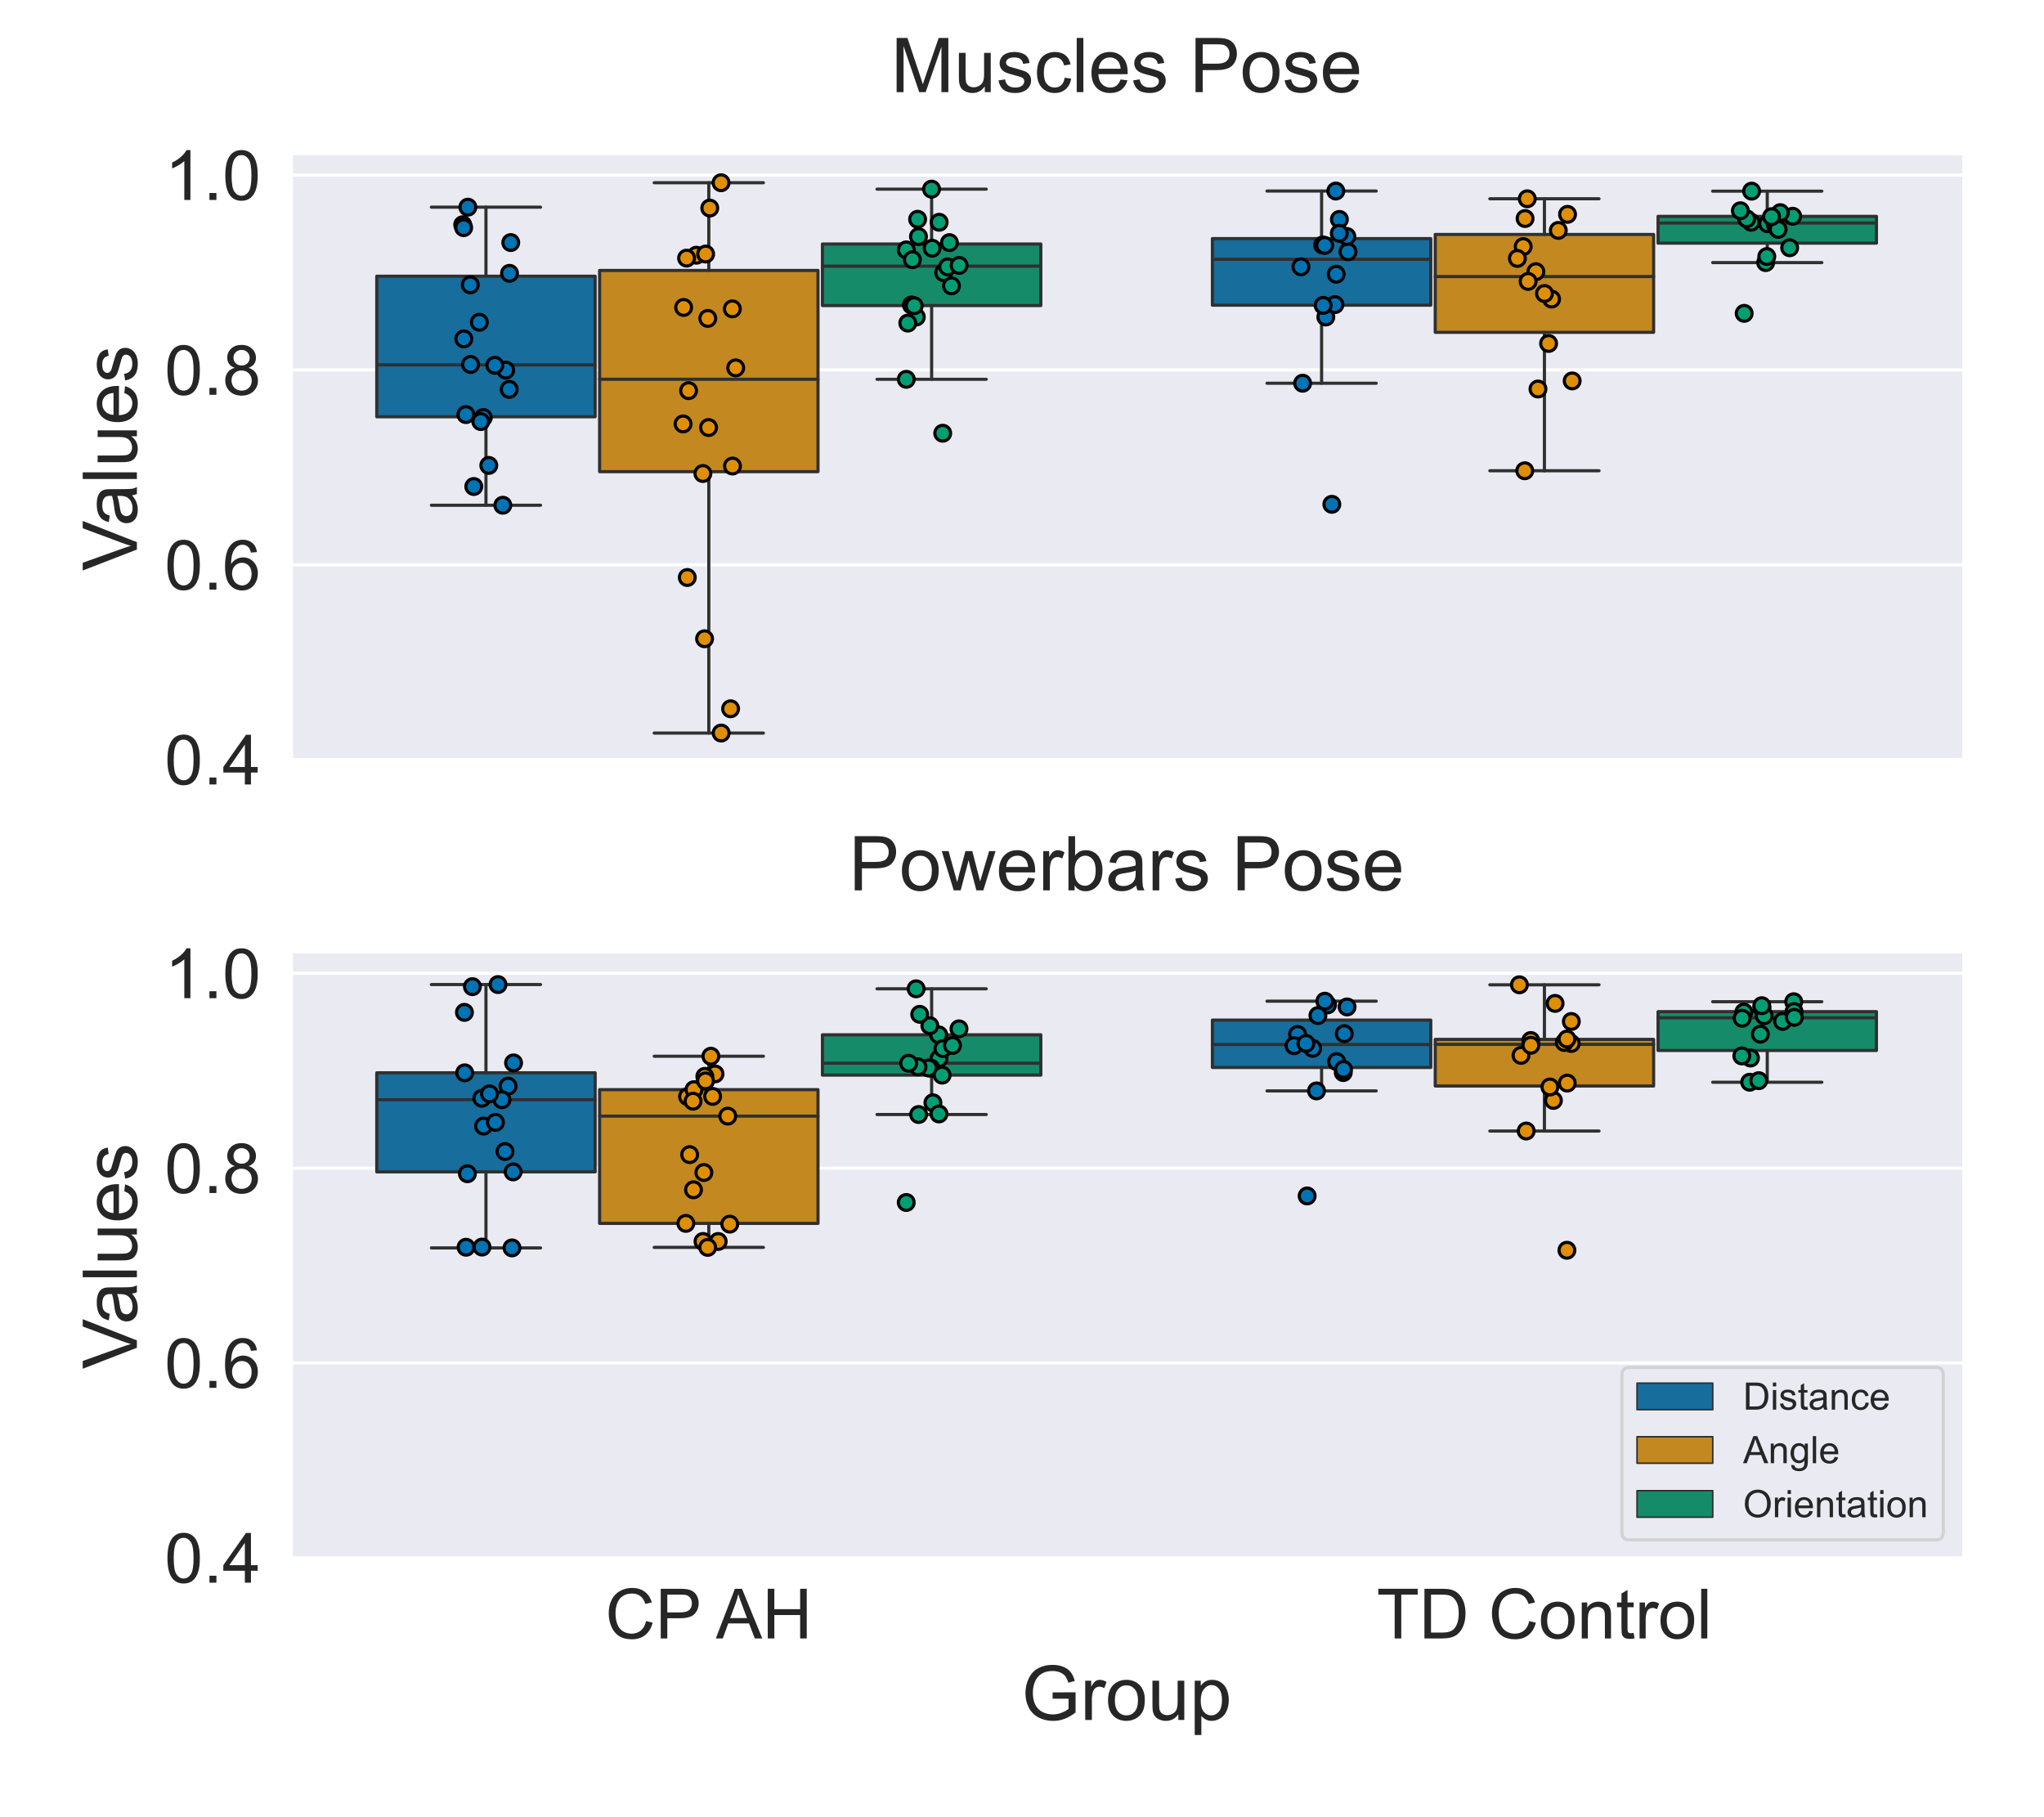 <?xml version="1.0" encoding="utf-8" standalone="no"?>
<!DOCTYPE svg PUBLIC "-//W3C//DTD SVG 1.1//EN"
  "http://www.w3.org/Graphics/SVG/1.1/DTD/svg11.dtd">
<!-- Created with matplotlib (https://matplotlib.org/) -->
<svg height="576pt" version="1.1" viewBox="0 0 648 576" width="648pt" xmlns="http://www.w3.org/2000/svg" xmlns:xlink="http://www.w3.org/1999/xlink">
 <defs>
  <style type="text/css">*{stroke-linecap:butt;stroke-linejoin:round;}</style>
 </defs>
 <g id="figure_1">
  <g id="patch_1">
   <path d="M 0 576 
L 648 576 
L 648 0 
L 0 0 
z
" style="fill:#ffffff;"/>
  </g>
  <g id="axes_1">
   <g id="patch_2">
    <path d="M 92.25 241.083 
L 622.08 241.083 
L 622.08 49.2 
L 92.25 49.2 
z
" style="fill:#eaeaf2;"/>
   </g>
   <g id="matplotlib.axis_1">
    <g id="xtick_1"/>
    <g id="xtick_2"/>
   </g>
   <g id="matplotlib.axis_2">
    <g id="ytick_1">
     <g id="line2d_1">
      <path clip-path="url(#p41b385a1f8)" d="M 92.25 240.777 
L 622.08 240.777 
" style="fill:none;stroke:#ffffff;stroke-linecap:round;"/>
     </g>
     <g id="text_1">
      <!-- 0.4 -->
      <g style="fill:#262626;" transform="translate(52.17 248.651)scale(0.22 -0.22)">
       <defs>
        <path d="M 4.156 35.297 
Q 4.156 48 6.766 55.734 
Q 9.375 63.484 14.516 67.672 
Q 19.672 71.875 27.484 71.875 
Q 33.25 71.875 37.594 69.547 
Q 41.938 67.234 44.766 62.859 
Q 47.609 58.5 49.219 52.219 
Q 50.828 45.953 50.828 35.297 
Q 50.828 22.703 48.234 14.969 
Q 45.656 7.234 40.5 3 
Q 35.359 -1.219 27.484 -1.219 
Q 17.141 -1.219 11.234 6.203 
Q 4.156 15.141 4.156 35.297 
z
M 13.188 35.297 
Q 13.188 17.672 17.312 11.828 
Q 21.438 6 27.484 6 
Q 33.547 6 37.672 11.859 
Q 41.797 17.719 41.797 35.297 
Q 41.797 52.984 37.672 58.781 
Q 33.547 64.594 27.391 64.594 
Q 21.344 64.594 17.719 59.469 
Q 13.188 52.938 13.188 35.297 
z
" id="ArialMT-48"/>
        <path d="M 9.078 0 
L 9.078 10.016 
L 19.094 10.016 
L 19.094 0 
z
" id="ArialMT-46"/>
        <path d="M 32.328 0 
L 32.328 17.141 
L 1.266 17.141 
L 1.266 25.203 
L 33.938 71.578 
L 41.109 71.578 
L 41.109 25.203 
L 50.781 25.203 
L 50.781 17.141 
L 41.109 17.141 
L 41.109 0 
z
M 32.328 25.203 
L 32.328 57.469 
L 9.906 25.203 
z
" id="ArialMT-52"/>
       </defs>
       <use xlink:href="#ArialMT-48"/>
       <use x="55.615" xlink:href="#ArialMT-46"/>
       <use x="83.398" xlink:href="#ArialMT-52"/>
      </g>
     </g>
    </g>
    <g id="ytick_2">
     <g id="line2d_2">
      <path clip-path="url(#p41b385a1f8)" d="M 92.25 179.02 
L 622.08 179.02 
" style="fill:none;stroke:#ffffff;stroke-linecap:round;"/>
     </g>
     <g id="text_2">
      <!-- 0.6 -->
      <g style="fill:#262626;" transform="translate(52.17 186.894)scale(0.22 -0.22)">
       <defs>
        <path d="M 49.75 54.047 
L 41.016 53.375 
Q 39.844 58.547 37.703 60.891 
Q 34.125 64.656 28.906 64.656 
Q 24.703 64.656 21.531 62.312 
Q 17.391 59.281 14.984 53.469 
Q 12.594 47.656 12.5 36.922 
Q 15.672 41.75 20.266 44.094 
Q 24.859 46.438 29.891 46.438 
Q 38.672 46.438 44.844 39.969 
Q 51.031 33.5 51.031 23.25 
Q 51.031 16.5 48.125 10.719 
Q 45.219 4.938 40.141 1.859 
Q 35.062 -1.219 28.609 -1.219 
Q 17.625 -1.219 10.688 6.859 
Q 3.766 14.938 3.766 33.5 
Q 3.766 54.25 11.422 63.672 
Q 18.109 71.875 29.438 71.875 
Q 37.891 71.875 43.281 67.141 
Q 48.688 62.406 49.75 54.047 
z
M 13.875 23.188 
Q 13.875 18.656 15.797 14.5 
Q 17.719 10.359 21.188 8.172 
Q 24.656 6 28.469 6 
Q 34.031 6 38.031 10.484 
Q 42.047 14.984 42.047 22.703 
Q 42.047 30.125 38.078 34.391 
Q 34.125 38.672 28.125 38.672 
Q 22.172 38.672 18.016 34.391 
Q 13.875 30.125 13.875 23.188 
z
" id="ArialMT-54"/>
       </defs>
       <use xlink:href="#ArialMT-48"/>
       <use x="55.615" xlink:href="#ArialMT-46"/>
       <use x="83.398" xlink:href="#ArialMT-54"/>
      </g>
     </g>
    </g>
    <g id="ytick_3">
     <g id="line2d_3">
      <path clip-path="url(#p41b385a1f8)" d="M 92.25 117.263 
L 622.08 117.263 
" style="fill:none;stroke:#ffffff;stroke-linecap:round;"/>
     </g>
     <g id="text_3">
      <!-- 0.8 -->
      <g style="fill:#262626;" transform="translate(52.17 125.137)scale(0.22 -0.22)">
       <defs>
        <path d="M 17.672 38.812 
Q 12.203 40.828 9.562 44.531 
Q 6.938 48.25 6.938 53.422 
Q 6.938 61.234 12.547 66.547 
Q 18.172 71.875 27.484 71.875 
Q 36.859 71.875 42.578 66.422 
Q 48.297 60.984 48.297 53.172 
Q 48.297 48.188 45.672 44.5 
Q 43.062 40.828 37.75 38.812 
Q 44.344 36.672 47.781 31.875 
Q 51.219 27.094 51.219 20.453 
Q 51.219 11.281 44.719 5.031 
Q 38.234 -1.219 27.641 -1.219 
Q 17.047 -1.219 10.547 5.047 
Q 4.047 11.328 4.047 20.703 
Q 4.047 27.688 7.594 32.391 
Q 11.141 37.109 17.672 38.812 
z
M 15.922 53.719 
Q 15.922 48.641 19.188 45.406 
Q 22.469 42.188 27.688 42.188 
Q 32.766 42.188 36.016 45.375 
Q 39.266 48.578 39.266 53.219 
Q 39.266 58.062 35.906 61.359 
Q 32.562 64.656 27.594 64.656 
Q 22.562 64.656 19.234 61.422 
Q 15.922 58.203 15.922 53.719 
z
M 13.094 20.656 
Q 13.094 16.891 14.875 13.375 
Q 16.656 9.859 20.172 7.922 
Q 23.688 6 27.734 6 
Q 34.031 6 38.125 10.047 
Q 42.234 14.109 42.234 20.359 
Q 42.234 26.703 38.016 30.859 
Q 33.797 35.016 27.438 35.016 
Q 21.234 35.016 17.156 30.906 
Q 13.094 26.812 13.094 20.656 
z
" id="ArialMT-56"/>
       </defs>
       <use xlink:href="#ArialMT-48"/>
       <use x="55.615" xlink:href="#ArialMT-46"/>
       <use x="83.398" xlink:href="#ArialMT-56"/>
      </g>
     </g>
    </g>
    <g id="ytick_4">
     <g id="line2d_4">
      <path clip-path="url(#p41b385a1f8)" d="M 92.25 55.506 
L 622.08 55.506 
" style="fill:none;stroke:#ffffff;stroke-linecap:round;"/>
     </g>
     <g id="text_4">
      <!-- 1.0 -->
      <g style="fill:#262626;" transform="translate(52.17 63.38)scale(0.22 -0.22)">
       <defs>
        <path d="M 37.25 0 
L 28.469 0 
L 28.469 56 
Q 25.297 52.984 20.141 49.953 
Q 14.984 46.922 10.891 45.406 
L 10.891 53.906 
Q 18.266 57.375 23.781 62.297 
Q 29.297 67.234 31.594 71.875 
L 37.25 71.875 
z
" id="ArialMT-49"/>
       </defs>
       <use xlink:href="#ArialMT-49"/>
       <use x="55.615" xlink:href="#ArialMT-46"/>
       <use x="83.398" xlink:href="#ArialMT-48"/>
      </g>
     </g>
    </g>
    <g id="text_5">
     <!-- Values -->
     <g style="fill:#262626;" transform="translate(43.4 180.946)rotate(-90)scale(0.24 -0.24)">
      <defs>
       <path d="M 28.172 0 
L 0.438 71.578 
L 10.688 71.578 
L 29.297 19.578 
Q 31.547 13.328 33.062 7.859 
Q 34.719 13.719 36.922 19.578 
L 56.25 71.578 
L 65.922 71.578 
L 37.891 0 
z
" id="ArialMT-86"/>
       <path d="M 40.438 6.391 
Q 35.547 2.25 31.031 0.531 
Q 26.516 -1.172 21.344 -1.172 
Q 12.797 -1.172 8.203 3 
Q 3.609 7.172 3.609 13.672 
Q 3.609 17.484 5.344 20.625 
Q 7.078 23.781 9.891 25.688 
Q 12.703 27.594 16.219 28.562 
Q 18.797 29.25 24.031 29.891 
Q 34.672 31.156 39.703 32.906 
Q 39.75 34.719 39.75 35.203 
Q 39.75 40.578 37.25 42.781 
Q 33.891 45.75 27.25 45.75 
Q 21.047 45.75 18.094 43.578 
Q 15.141 41.406 13.719 35.891 
L 5.125 37.062 
Q 6.297 42.578 8.984 45.969 
Q 11.672 49.359 16.75 51.188 
Q 21.828 53.031 28.516 53.031 
Q 35.156 53.031 39.297 51.469 
Q 43.453 49.906 45.406 47.531 
Q 47.359 45.172 48.141 41.547 
Q 48.578 39.312 48.578 33.453 
L 48.578 21.734 
Q 48.578 9.469 49.141 6.219 
Q 49.703 2.984 51.375 0 
L 42.188 0 
Q 40.828 2.734 40.438 6.391 
z
M 39.703 26.031 
Q 34.906 24.078 25.344 22.703 
Q 19.922 21.922 17.672 20.938 
Q 15.438 19.969 14.203 18.094 
Q 12.984 16.219 12.984 13.922 
Q 12.984 10.406 15.641 8.062 
Q 18.312 5.719 23.438 5.719 
Q 28.516 5.719 32.469 7.938 
Q 36.422 10.156 38.281 14.016 
Q 39.703 17 39.703 22.797 
z
" id="ArialMT-97"/>
       <path d="M 6.391 0 
L 6.391 71.578 
L 15.188 71.578 
L 15.188 0 
z
" id="ArialMT-108"/>
       <path d="M 40.578 0 
L 40.578 7.625 
Q 34.516 -1.172 24.125 -1.172 
Q 19.531 -1.172 15.547 0.578 
Q 11.578 2.344 9.641 5 
Q 7.719 7.672 6.938 11.531 
Q 6.391 14.109 6.391 19.734 
L 6.391 51.859 
L 15.188 51.859 
L 15.188 23.094 
Q 15.188 16.219 15.719 13.812 
Q 16.547 10.359 19.234 8.375 
Q 21.922 6.391 25.875 6.391 
Q 29.828 6.391 33.297 8.422 
Q 36.766 10.453 38.203 13.938 
Q 39.656 17.438 39.656 24.078 
L 39.656 51.859 
L 48.438 51.859 
L 48.438 0 
z
" id="ArialMT-117"/>
       <path d="M 42.094 16.703 
L 51.172 15.578 
Q 49.031 7.625 43.219 3.219 
Q 37.406 -1.172 28.375 -1.172 
Q 17 -1.172 10.328 5.828 
Q 3.656 12.844 3.656 25.484 
Q 3.656 38.578 10.391 45.797 
Q 17.141 53.031 27.875 53.031 
Q 38.281 53.031 44.875 45.953 
Q 51.469 38.875 51.469 26.031 
Q 51.469 25.25 51.422 23.688 
L 12.75 23.688 
Q 13.234 15.141 17.578 10.594 
Q 21.922 6.062 28.422 6.062 
Q 33.25 6.062 36.672 8.594 
Q 40.094 11.141 42.094 16.703 
z
M 13.234 30.906 
L 42.188 30.906 
Q 41.609 37.453 38.875 40.719 
Q 34.672 45.797 27.984 45.797 
Q 21.922 45.797 17.797 41.75 
Q 13.672 37.703 13.234 30.906 
z
" id="ArialMT-101"/>
       <path d="M 3.078 15.484 
L 11.766 16.844 
Q 12.5 11.625 15.844 8.844 
Q 19.188 6.062 25.203 6.062 
Q 31.25 6.062 34.172 8.516 
Q 37.109 10.984 37.109 14.312 
Q 37.109 17.281 34.516 19 
Q 32.719 20.172 25.531 21.969 
Q 15.875 24.422 12.141 26.203 
Q 8.406 27.984 6.469 31.125 
Q 4.547 34.281 4.547 38.094 
Q 4.547 41.547 6.125 44.5 
Q 7.719 47.469 10.453 49.422 
Q 12.5 50.922 16.031 51.969 
Q 19.578 53.031 23.641 53.031 
Q 29.734 53.031 34.344 51.266 
Q 38.969 49.516 41.156 46.5 
Q 43.359 43.5 44.188 38.484 
L 35.594 37.312 
Q 35.016 41.312 32.203 43.547 
Q 29.391 45.797 24.266 45.797 
Q 18.219 45.797 15.625 43.797 
Q 13.031 41.797 13.031 39.109 
Q 13.031 37.406 14.109 36.031 
Q 15.188 34.625 17.484 33.688 
Q 18.797 33.203 25.25 31.453 
Q 34.578 28.953 38.25 27.359 
Q 41.938 25.781 44.031 22.75 
Q 46.141 19.734 46.141 15.234 
Q 46.141 10.844 43.578 6.953 
Q 41.016 3.078 36.172 0.953 
Q 31.344 -1.172 25.25 -1.172 
Q 15.141 -1.172 9.844 3.031 
Q 4.547 7.234 3.078 15.484 
z
" id="ArialMT-115"/>
      </defs>
      <use xlink:href="#ArialMT-86"/>
      <use x="59.324" xlink:href="#ArialMT-97"/>
      <use x="114.939" xlink:href="#ArialMT-108"/>
      <use x="137.156" xlink:href="#ArialMT-117"/>
      <use x="192.771" xlink:href="#ArialMT-101"/>
      <use x="248.387" xlink:href="#ArialMT-115"/>
     </g>
    </g>
   </g>
   <g id="patch_3">
    <path clip-path="url(#p41b385a1f8)" d="M 119.448 132.11 
L 188.679 132.11 
L 188.679 87.549 
L 119.448 87.549 
L 119.448 132.11 
z
" style="fill:#176d9c;stroke:#303030;stroke-linejoin:miter;"/>
   </g>
   <g id="patch_4">
    <path clip-path="url(#p41b385a1f8)" d="M 190.092 149.5 
L 259.323 149.5 
L 259.323 85.724 
L 190.092 85.724 
L 190.092 149.5 
z
" style="fill:#c38820;stroke:#303030;stroke-linejoin:miter;"/>
   </g>
   <g id="patch_5">
    <path clip-path="url(#p41b385a1f8)" d="M 260.736 96.855 
L 329.967 96.855 
L 329.967 77.346 
L 260.736 77.346 
L 260.736 96.855 
z
" style="fill:#158b6a;stroke:#303030;stroke-linejoin:miter;"/>
   </g>
   <g id="patch_6">
    <path clip-path="url(#p41b385a1f8)" d="M 384.363 96.741 
L 453.594 96.741 
L 453.594 75.633 
L 384.363 75.633 
L 384.363 96.741 
z
" style="fill:#176d9c;stroke:#303030;stroke-linejoin:miter;"/>
   </g>
   <g id="patch_7">
    <path clip-path="url(#p41b385a1f8)" d="M 455.007 105.347 
L 524.238 105.347 
L 524.238 74.312 
L 455.007 74.312 
L 455.007 105.347 
z
" style="fill:#c38820;stroke:#303030;stroke-linejoin:miter;"/>
   </g>
   <g id="patch_8">
    <path clip-path="url(#p41b385a1f8)" d="M 525.651 77.072 
L 594.882 77.072 
L 594.882 68.577 
L 525.651 68.577 
L 525.651 77.072 
z
" style="fill:#158b6a;stroke:#303030;stroke-linejoin:miter;"/>
   </g>
   <g id="PathCollection_1"/>
   <g id="PathCollection_2"/>
   <g id="PathCollection_3"/>
   <g id="patch_9">
    <path clip-path="url(#p41b385a1f8)" d="M 224.708 364.291 
L 224.708 364.291 
L 224.708 364.291 
L 224.708 364.291 
z
" style="fill:#176d9c;stroke:#303030;stroke-linejoin:miter;stroke-width:0.5;"/>
   </g>
   <g id="patch_10">
    <path clip-path="url(#p41b385a1f8)" d="M 224.708 364.291 
L 224.708 364.291 
L 224.708 364.291 
L 224.708 364.291 
z
" style="fill:#c38820;stroke:#303030;stroke-linejoin:miter;stroke-width:0.5;"/>
   </g>
   <g id="patch_11">
    <path clip-path="url(#p41b385a1f8)" d="M 224.708 364.291 
L 224.708 364.291 
L 224.708 364.291 
L 224.708 364.291 
z
" style="fill:#158b6a;stroke:#303030;stroke-linejoin:miter;stroke-width:0.5;"/>
   </g>
   <g id="line2d_5">
    <path clip-path="url(#p41b385a1f8)" d="M 154.064 132.11 
L 154.064 160.146 
" style="fill:none;stroke:#303030;stroke-linecap:round;"/>
   </g>
   <g id="line2d_6">
    <path clip-path="url(#p41b385a1f8)" d="M 154.064 87.549 
L 154.064 65.667 
" style="fill:none;stroke:#303030;stroke-linecap:round;"/>
   </g>
   <g id="line2d_7">
    <path clip-path="url(#p41b385a1f8)" d="M 136.756 160.146 
L 171.371 160.146 
" style="fill:none;stroke:#303030;stroke-linecap:round;"/>
   </g>
   <g id="line2d_8">
    <path clip-path="url(#p41b385a1f8)" d="M 136.756 65.667 
L 171.371 65.667 
" style="fill:none;stroke:#303030;stroke-linecap:round;"/>
   </g>
   <g id="line2d_9">
    <path clip-path="url(#p41b385a1f8)" d="M 224.708 149.5 
L 224.708 232.361 
" style="fill:none;stroke:#303030;stroke-linecap:round;"/>
   </g>
   <g id="line2d_10">
    <path clip-path="url(#p41b385a1f8)" d="M 224.708 85.724 
L 224.708 57.922 
" style="fill:none;stroke:#303030;stroke-linecap:round;"/>
   </g>
   <g id="line2d_11">
    <path clip-path="url(#p41b385a1f8)" d="M 207.4 232.361 
L 242.015 232.361 
" style="fill:none;stroke:#303030;stroke-linecap:round;"/>
   </g>
   <g id="line2d_12">
    <path clip-path="url(#p41b385a1f8)" d="M 207.4 57.922 
L 242.015 57.922 
" style="fill:none;stroke:#303030;stroke-linecap:round;"/>
   </g>
   <g id="line2d_13">
    <path clip-path="url(#p41b385a1f8)" d="M 295.351 96.855 
L 295.351 120.226 
" style="fill:none;stroke:#303030;stroke-linecap:round;"/>
   </g>
   <g id="line2d_14">
    <path clip-path="url(#p41b385a1f8)" d="M 295.351 77.346 
L 295.351 59.952 
" style="fill:none;stroke:#303030;stroke-linecap:round;"/>
   </g>
   <g id="line2d_15">
    <path clip-path="url(#p41b385a1f8)" d="M 278.044 120.226 
L 312.659 120.226 
" style="fill:none;stroke:#303030;stroke-linecap:round;"/>
   </g>
   <g id="line2d_16">
    <path clip-path="url(#p41b385a1f8)" d="M 278.044 59.952 
L 312.659 59.952 
" style="fill:none;stroke:#303030;stroke-linecap:round;"/>
   </g>
   <g id="line2d_17">
    <path clip-path="url(#p41b385a1f8)" d="M 418.978 96.741 
L 418.978 121.474 
" style="fill:none;stroke:#303030;stroke-linecap:round;"/>
   </g>
   <g id="line2d_18">
    <path clip-path="url(#p41b385a1f8)" d="M 418.978 75.633 
L 418.978 60.555 
" style="fill:none;stroke:#303030;stroke-linecap:round;"/>
   </g>
   <g id="line2d_19">
    <path clip-path="url(#p41b385a1f8)" d="M 401.671 121.474 
L 436.286 121.474 
" style="fill:none;stroke:#303030;stroke-linecap:round;"/>
   </g>
   <g id="line2d_20">
    <path clip-path="url(#p41b385a1f8)" d="M 401.671 60.555 
L 436.286 60.555 
" style="fill:none;stroke:#303030;stroke-linecap:round;"/>
   </g>
   <g id="line2d_21">
    <path clip-path="url(#p41b385a1f8)" d="M 489.623 105.347 
L 489.623 149.218 
" style="fill:none;stroke:#303030;stroke-linecap:round;"/>
   </g>
   <g id="line2d_22">
    <path clip-path="url(#p41b385a1f8)" d="M 489.623 74.312 
L 489.623 63.009 
" style="fill:none;stroke:#303030;stroke-linecap:round;"/>
   </g>
   <g id="line2d_23">
    <path clip-path="url(#p41b385a1f8)" d="M 472.315 149.218 
L 506.93 149.218 
" style="fill:none;stroke:#303030;stroke-linecap:round;"/>
   </g>
   <g id="line2d_24">
    <path clip-path="url(#p41b385a1f8)" d="M 472.315 63.009 
L 506.93 63.009 
" style="fill:none;stroke:#303030;stroke-linecap:round;"/>
   </g>
   <g id="line2d_25">
    <path clip-path="url(#p41b385a1f8)" d="M 560.266 77.072 
L 560.266 83.232 
" style="fill:none;stroke:#303030;stroke-linecap:round;"/>
   </g>
   <g id="line2d_26">
    <path clip-path="url(#p41b385a1f8)" d="M 560.266 68.577 
L 560.266 60.593 
" style="fill:none;stroke:#303030;stroke-linecap:round;"/>
   </g>
   <g id="line2d_27">
    <path clip-path="url(#p41b385a1f8)" d="M 542.959 83.232 
L 577.574 83.232 
" style="fill:none;stroke:#303030;stroke-linecap:round;"/>
   </g>
   <g id="line2d_28">
    <path clip-path="url(#p41b385a1f8)" d="M 542.959 60.593 
L 577.574 60.593 
" style="fill:none;stroke:#303030;stroke-linecap:round;"/>
   </g>
   <g id="line2d_29">
    <path clip-path="url(#p41b385a1f8)" d="M 119.448 115.656 
L 188.679 115.656 
" style="fill:none;stroke:#303030;stroke-linecap:round;"/>
   </g>
   <g id="line2d_30">
    <path clip-path="url(#p41b385a1f8)" d="M 190.092 120.215 
L 259.323 120.215 
" style="fill:none;stroke:#303030;stroke-linecap:round;"/>
   </g>
   <g id="line2d_31">
    <path clip-path="url(#p41b385a1f8)" d="M 260.736 84.364 
L 329.967 84.364 
" style="fill:none;stroke:#303030;stroke-linecap:round;"/>
   </g>
   <g id="line2d_32">
    <path clip-path="url(#p41b385a1f8)" d="M 384.363 82.179 
L 453.594 82.179 
" style="fill:none;stroke:#303030;stroke-linecap:round;"/>
   </g>
   <g id="line2d_33">
    <path clip-path="url(#p41b385a1f8)" d="M 455.007 87.661 
L 524.238 87.661 
" style="fill:none;stroke:#303030;stroke-linecap:round;"/>
   </g>
   <g id="line2d_34">
    <path clip-path="url(#p41b385a1f8)" d="M 525.651 70.69 
L 594.882 70.69 
" style="fill:none;stroke:#303030;stroke-linecap:round;"/>
   </g>
   <g id="patch_12">
    <path d="M 92.25 241.083 
L 92.25 49.2 
" style="fill:none;stroke:#ffffff;stroke-linecap:square;stroke-linejoin:miter;stroke-width:1.25;"/>
   </g>
   <g id="patch_13">
    <path d="M 92.25 241.083 
L 622.08 241.083 
" style="fill:none;stroke:#ffffff;stroke-linecap:square;stroke-linejoin:miter;stroke-width:1.25;"/>
   </g>
   <g id="PathCollection_4">
    <defs>
     <path d="M 0 2.5 
C 0.663 2.5 1.299 2.237 1.768 1.768 
C 2.237 1.299 2.5 0.663 2.5 -0 
C 2.5 -0.663 2.237 -1.299 1.768 -1.768 
C 1.299 -2.237 0.663 -2.5 0 -2.5 
C -0.663 -2.5 -1.299 -2.237 -1.768 -1.768 
C -2.237 -1.299 -2.5 -0.663 -2.5 0 
C -2.5 0.663 -2.237 1.299 -1.768 1.768 
C -1.299 2.237 -0.663 2.5 0 2.5 
z
" id="C0_0_1224a8360a"/>
    </defs>
    <g clip-path="url(#p41b385a1f8)">
     <use style="fill:#0173b2;stroke:#000000;" x="148.326" xlink:href="#C0_0_1224a8360a" y="65.667"/>
    </g>
    <g clip-path="url(#p41b385a1f8)">
     <use style="fill:#0173b2;stroke:#000000;" x="147.05" xlink:href="#C0_0_1224a8360a" y="107.419"/>
    </g>
    <g clip-path="url(#p41b385a1f8)">
     <use style="fill:#0173b2;stroke:#000000;" x="160.334" xlink:href="#C0_0_1224a8360a" y="117.325"/>
    </g>
    <g clip-path="url(#p41b385a1f8)">
     <use style="fill:#0173b2;stroke:#000000;" x="149.091" xlink:href="#C0_0_1224a8360a" y="90.284"/>
    </g>
    <g clip-path="url(#p41b385a1f8)">
     <use style="fill:#0173b2;stroke:#000000;" x="151.962" xlink:href="#C0_0_1224a8360a" y="102.15"/>
    </g>
    <g clip-path="url(#p41b385a1f8)">
     <use style="fill:#0173b2;stroke:#000000;" x="159.402" xlink:href="#C0_0_1224a8360a" y="160.146"/>
    </g>
    <g clip-path="url(#p41b385a1f8)">
     <use style="fill:#0173b2;stroke:#000000;" x="161.919" xlink:href="#C0_0_1224a8360a" y="76.884"/>
    </g>
    <g clip-path="url(#p41b385a1f8)">
     <use style="fill:#0173b2;stroke:#000000;" x="147.698" xlink:href="#C0_0_1224a8360a" y="131.412"/>
    </g>
    <g clip-path="url(#p41b385a1f8)">
     <use style="fill:#0173b2;stroke:#000000;" x="156.873" xlink:href="#C0_0_1224a8360a" y="115.786"/>
    </g>
    <g clip-path="url(#p41b385a1f8)">
     <use style="fill:#0173b2;stroke:#000000;" x="153.213" xlink:href="#C0_0_1224a8360a" y="132.343"/>
    </g>
    <g clip-path="url(#p41b385a1f8)">
     <use style="fill:#0173b2;stroke:#000000;" x="152.419" xlink:href="#C0_0_1224a8360a" y="133.623"/>
    </g>
    <g clip-path="url(#p41b385a1f8)">
     <use style="fill:#0173b2;stroke:#000000;" x="161.531" xlink:href="#C0_0_1224a8360a" y="86.638"/>
    </g>
    <g clip-path="url(#p41b385a1f8)">
     <use style="fill:#0173b2;stroke:#000000;" x="146.687" xlink:href="#C0_0_1224a8360a" y="71.233"/>
    </g>
    <g clip-path="url(#p41b385a1f8)">
     <use style="fill:#0173b2;stroke:#000000;" x="150.202" xlink:href="#C0_0_1224a8360a" y="154.209"/>
    </g>
    <g clip-path="url(#p41b385a1f8)">
     <use style="fill:#0173b2;stroke:#000000;" x="154.96" xlink:href="#C0_0_1224a8360a" y="147.523"/>
    </g>
    <g clip-path="url(#p41b385a1f8)">
     <use style="fill:#0173b2;stroke:#000000;" x="146.988" xlink:href="#C0_0_1224a8360a" y="72.158"/>
    </g>
    <g clip-path="url(#p41b385a1f8)">
     <use style="fill:#0173b2;stroke:#000000;" x="161.422" xlink:href="#C0_0_1224a8360a" y="123.409"/>
    </g>
    <g clip-path="url(#p41b385a1f8)">
     <use style="fill:#0173b2;stroke:#000000;" x="149.175" xlink:href="#C0_0_1224a8360a" y="115.525"/>
    </g>
   </g>
   <g id="PathCollection_5">
    <defs>
     <path d="M 0 2.5 
C 0.663 2.5 1.299 2.237 1.768 1.768 
C 2.237 1.299 2.5 0.663 2.5 -0 
C 2.5 -0.663 2.237 -1.299 1.768 -1.768 
C 1.299 -2.237 0.663 -2.5 0 -2.5 
C -0.663 -2.5 -1.299 -2.237 -1.768 -1.768 
C -2.237 -1.299 -2.5 -0.663 -2.5 0 
C -2.5 0.663 -2.237 1.299 -1.768 1.768 
C -1.299 2.237 -0.663 2.5 0 2.5 
z
" id="C1_0_64f614ade7"/>
    </defs>
    <g clip-path="url(#p41b385a1f8)">
     <use style="fill:#de8f05;stroke:#000000;" x="228.598" xlink:href="#C1_0_64f614ade7" y="57.922"/>
    </g>
    <g clip-path="url(#p41b385a1f8)">
     <use style="fill:#de8f05;stroke:#000000;" x="233.238" xlink:href="#C1_0_64f614ade7" y="116.606"/>
    </g>
    <g clip-path="url(#p41b385a1f8)">
     <use style="fill:#de8f05;stroke:#000000;" x="224.637" xlink:href="#C1_0_64f614ade7" y="135.517"/>
    </g>
    <g clip-path="url(#p41b385a1f8)">
     <use style="fill:#de8f05;stroke:#000000;" x="220.753" xlink:href="#C1_0_64f614ade7" y="80.897"/>
    </g>
    <g clip-path="url(#p41b385a1f8)">
     <use style="fill:#de8f05;stroke:#000000;" x="216.557" xlink:href="#C1_0_64f614ade7" y="134.374"/>
    </g>
    <g clip-path="url(#p41b385a1f8)">
     <use style="fill:#de8f05;stroke:#000000;" x="231.618" xlink:href="#C1_0_64f614ade7" y="224.658"/>
    </g>
    <g clip-path="url(#p41b385a1f8)">
     <use style="fill:#de8f05;stroke:#000000;" x="216.731" xlink:href="#C1_0_64f614ade7" y="97.449"/>
    </g>
    <g clip-path="url(#p41b385a1f8)">
     <use style="fill:#de8f05;stroke:#000000;" x="224.383" xlink:href="#C1_0_64f614ade7" y="100.933"/>
    </g>
    <g clip-path="url(#p41b385a1f8)">
     <use style="fill:#de8f05;stroke:#000000;" x="232.217" xlink:href="#C1_0_64f614ade7" y="147.724"/>
    </g>
    <g clip-path="url(#p41b385a1f8)">
     <use style="fill:#de8f05;stroke:#000000;" x="222.838" xlink:href="#C1_0_64f614ade7" y="150.091"/>
    </g>
    <g clip-path="url(#p41b385a1f8)">
     <use style="fill:#de8f05;stroke:#000000;" x="228.63" xlink:href="#C1_0_64f614ade7" y="232.361"/>
    </g>
    <g clip-path="url(#p41b385a1f8)">
     <use style="fill:#de8f05;stroke:#000000;" x="223.707" xlink:href="#C1_0_64f614ade7" y="80.52"/>
    </g>
    <g clip-path="url(#p41b385a1f8)">
     <use style="fill:#de8f05;stroke:#000000;" x="217.663" xlink:href="#C1_0_64f614ade7" y="81.816"/>
    </g>
    <g clip-path="url(#p41b385a1f8)">
     <use style="fill:#de8f05;stroke:#000000;" x="217.888" xlink:href="#C1_0_64f614ade7" y="183.054"/>
    </g>
    <g clip-path="url(#p41b385a1f8)">
     <use style="fill:#de8f05;stroke:#000000;" x="223.368" xlink:href="#C1_0_64f614ade7" y="202.468"/>
    </g>
    <g clip-path="url(#p41b385a1f8)">
     <use style="fill:#de8f05;stroke:#000000;" x="225.014" xlink:href="#C1_0_64f614ade7" y="65.949"/>
    </g>
    <g clip-path="url(#p41b385a1f8)">
     <use style="fill:#de8f05;stroke:#000000;" x="218.3" xlink:href="#C1_0_64f614ade7" y="123.824"/>
    </g>
    <g clip-path="url(#p41b385a1f8)">
     <use style="fill:#de8f05;stroke:#000000;" x="232.174" xlink:href="#C1_0_64f614ade7" y="97.902"/>
    </g>
   </g>
   <g id="PathCollection_6">
    <defs>
     <path d="M 0 2.5 
C 0.663 2.5 1.299 2.237 1.768 1.768 
C 2.237 1.299 2.5 0.663 2.5 -0 
C 2.5 -0.663 2.237 -1.299 1.768 -1.768 
C 1.299 -2.237 0.663 -2.5 0 -2.5 
C -0.663 -2.5 -1.299 -2.237 -1.768 -1.768 
C -2.237 -1.299 -2.5 -0.663 -2.5 0 
C -2.5 0.663 -2.237 1.299 -1.768 1.768 
C -1.299 2.237 -0.663 2.5 0 2.5 
z
" id="C2_0_c53b41c5fc"/>
    </defs>
    <g clip-path="url(#p41b385a1f8)">
     <use style="fill:#029e73;stroke:#000000;" x="299.171" xlink:href="#C2_0_c53b41c5fc" y="86.416"/>
    </g>
    <g clip-path="url(#p41b385a1f8)">
     <use style="fill:#029e73;stroke:#000000;" x="298.866" xlink:href="#C2_0_c53b41c5fc" y="137.321"/>
    </g>
    <g clip-path="url(#p41b385a1f8)">
     <use style="fill:#029e73;stroke:#000000;" x="290.49" xlink:href="#C2_0_c53b41c5fc" y="100.479"/>
    </g>
    <g clip-path="url(#p41b385a1f8)">
     <use style="fill:#029e73;stroke:#000000;" x="287.321" xlink:href="#C2_0_c53b41c5fc" y="79.207"/>
    </g>
    <g clip-path="url(#p41b385a1f8)">
     <use style="fill:#029e73;stroke:#000000;" x="288.945" xlink:href="#C2_0_c53b41c5fc" y="96.677"/>
    </g>
    <g clip-path="url(#p41b385a1f8)">
     <use style="fill:#029e73;stroke:#000000;" x="289.813" xlink:href="#C2_0_c53b41c5fc" y="96.915"/>
    </g>
    <g clip-path="url(#p41b385a1f8)">
     <use style="fill:#029e73;stroke:#000000;" x="301.638" xlink:href="#C2_0_c53b41c5fc" y="90.612"/>
    </g>
    <g clip-path="url(#p41b385a1f8)">
     <use style="fill:#029e73;stroke:#000000;" x="287.794" xlink:href="#C2_0_c53b41c5fc" y="102.409"/>
    </g>
    <g clip-path="url(#p41b385a1f8)">
     <use style="fill:#029e73;stroke:#000000;" x="300.425" xlink:href="#C2_0_c53b41c5fc" y="84.595"/>
    </g>
    <g clip-path="url(#p41b385a1f8)">
     <use style="fill:#029e73;stroke:#000000;" x="289.255" xlink:href="#C2_0_c53b41c5fc" y="82.316"/>
    </g>
    <g clip-path="url(#p41b385a1f8)">
     <use style="fill:#029e73;stroke:#000000;" x="287.314" xlink:href="#C2_0_c53b41c5fc" y="120.226"/>
    </g>
    <g clip-path="url(#p41b385a1f8)">
     <use style="fill:#029e73;stroke:#000000;" x="295.513" xlink:href="#C2_0_c53b41c5fc" y="78.682"/>
    </g>
    <g clip-path="url(#p41b385a1f8)">
     <use style="fill:#029e73;stroke:#000000;" x="295.321" xlink:href="#C2_0_c53b41c5fc" y="59.952"/>
    </g>
    <g clip-path="url(#p41b385a1f8)">
     <use style="fill:#029e73;stroke:#000000;" x="290.909" xlink:href="#C2_0_c53b41c5fc" y="69.502"/>
    </g>
    <g clip-path="url(#p41b385a1f8)">
     <use style="fill:#029e73;stroke:#000000;" x="304.06" xlink:href="#C2_0_c53b41c5fc" y="84.134"/>
    </g>
    <g clip-path="url(#p41b385a1f8)">
     <use style="fill:#029e73;stroke:#000000;" x="300.994" xlink:href="#C2_0_c53b41c5fc" y="76.901"/>
    </g>
    <g clip-path="url(#p41b385a1f8)">
     <use style="fill:#029e73;stroke:#000000;" x="297.739" xlink:href="#C2_0_c53b41c5fc" y="70.452"/>
    </g>
    <g clip-path="url(#p41b385a1f8)">
     <use style="fill:#029e73;stroke:#000000;" x="291.184" xlink:href="#C2_0_c53b41c5fc" y="74.99"/>
    </g>
   </g>
   <g id="PathCollection_7">
    <defs>
     <path d="M 0 2.5 
C 0.663 2.5 1.299 2.237 1.768 1.768 
C 2.237 1.299 2.5 0.663 2.5 -0 
C 2.5 -0.663 2.237 -1.299 1.768 -1.768 
C 1.299 -2.237 0.663 -2.5 0 -2.5 
C -0.663 -2.5 -1.299 -2.237 -1.768 -1.768 
C -2.237 -1.299 -2.5 -0.663 -2.5 0 
C -2.5 0.663 -2.237 1.299 -1.768 1.768 
C -1.299 2.237 -0.663 2.5 0 2.5 
z
" id="C3_0_105591389f"/>
    </defs>
    <g clip-path="url(#p41b385a1f8)">
     <use style="fill:#0173b2;stroke:#000000;" x="423.612" xlink:href="#C3_0_105591389f" y="86.917"/>
    </g>
    <g clip-path="url(#p41b385a1f8)">
     <use style="fill:#0173b2;stroke:#000000;" x="420.318" xlink:href="#C3_0_105591389f" y="100.481"/>
    </g>
    <g clip-path="url(#p41b385a1f8)">
     <use style="fill:#0173b2;stroke:#000000;" x="423.487" xlink:href="#C3_0_105591389f" y="60.555"/>
    </g>
    <g clip-path="url(#p41b385a1f8)">
     <use style="fill:#0173b2;stroke:#000000;" x="424.617" xlink:href="#C3_0_105591389f" y="69.549"/>
    </g>
    <g clip-path="url(#p41b385a1f8)">
     <use style="fill:#0173b2;stroke:#000000;" x="427.354" xlink:href="#C3_0_105591389f" y="79.795"/>
    </g>
    <g clip-path="url(#p41b385a1f8)">
     <use style="fill:#0173b2;stroke:#000000;" x="419.299" xlink:href="#C3_0_105591389f" y="77.658"/>
    </g>
    <g clip-path="url(#p41b385a1f8)">
     <use style="fill:#0173b2;stroke:#000000;" x="423.198" xlink:href="#C3_0_105591389f" y="96.56"/>
    </g>
    <g clip-path="url(#p41b385a1f8)">
     <use style="fill:#0173b2;stroke:#000000;" x="422.225" xlink:href="#C3_0_105591389f" y="159.854"/>
    </g>
    <g clip-path="url(#p41b385a1f8)">
     <use style="fill:#0173b2;stroke:#000000;" x="412.967" xlink:href="#C3_0_105591389f" y="121.474"/>
    </g>
    <g clip-path="url(#p41b385a1f8)">
     <use style="fill:#0173b2;stroke:#000000;" x="412.432" xlink:href="#C3_0_105591389f" y="84.563"/>
    </g>
    <g clip-path="url(#p41b385a1f8)">
     <use style="fill:#0173b2;stroke:#000000;" x="426.984" xlink:href="#C3_0_105591389f" y="74.958"/>
    </g>
    <g clip-path="url(#p41b385a1f8)">
     <use style="fill:#0173b2;stroke:#000000;" x="424.595" xlink:href="#C3_0_105591389f" y="73.947"/>
    </g>
    <g clip-path="url(#p41b385a1f8)">
     <use style="fill:#0173b2;stroke:#000000;" x="419.472" xlink:href="#C3_0_105591389f" y="96.801"/>
    </g>
    <g clip-path="url(#p41b385a1f8)">
     <use style="fill:#0173b2;stroke:#000000;" x="419.953" xlink:href="#C3_0_105591389f" y="77.787"/>
    </g>
   </g>
   <g id="PathCollection_8">
    <defs>
     <path d="M 0 2.5 
C 0.663 2.5 1.299 2.237 1.768 1.768 
C 2.237 1.299 2.5 0.663 2.5 -0 
C 2.5 -0.663 2.237 -1.299 1.768 -1.768 
C 1.299 -2.237 0.663 -2.5 0 -2.5 
C -0.663 -2.5 -1.299 -2.237 -1.768 -1.768 
C -2.237 -1.299 -2.5 -0.663 -2.5 0 
C -2.5 0.663 -2.237 1.299 -1.768 1.768 
C -1.299 2.237 -0.663 2.5 0 2.5 
z
" id="C4_0_10856b6d57"/>
    </defs>
    <g clip-path="url(#p41b385a1f8)">
     <use style="fill:#de8f05;stroke:#000000;" x="482.898" xlink:href="#C4_0_10856b6d57" y="78.166"/>
    </g>
    <g clip-path="url(#p41b385a1f8)">
     <use style="fill:#de8f05;stroke:#000000;" x="487.579" xlink:href="#C4_0_10856b6d57" y="123.306"/>
    </g>
    <g clip-path="url(#p41b385a1f8)">
     <use style="fill:#de8f05;stroke:#000000;" x="494.025" xlink:href="#C4_0_10856b6d57" y="73.027"/>
    </g>
    <g clip-path="url(#p41b385a1f8)">
     <use style="fill:#de8f05;stroke:#000000;" x="484.18" xlink:href="#C4_0_10856b6d57" y="63.009"/>
    </g>
    <g clip-path="url(#p41b385a1f8)">
     <use style="fill:#de8f05;stroke:#000000;" x="491.89" xlink:href="#C4_0_10856b6d57" y="94.794"/>
    </g>
    <g clip-path="url(#p41b385a1f8)">
     <use style="fill:#de8f05;stroke:#000000;" x="489.643" xlink:href="#C4_0_10856b6d57" y="93.039"/>
    </g>
    <g clip-path="url(#p41b385a1f8)">
     <use style="fill:#de8f05;stroke:#000000;" x="486.917" xlink:href="#C4_0_10856b6d57" y="86.119"/>
    </g>
    <g clip-path="url(#p41b385a1f8)">
     <use style="fill:#de8f05;stroke:#000000;" x="490.944" xlink:href="#C4_0_10856b6d57" y="108.865"/>
    </g>
    <g clip-path="url(#p41b385a1f8)">
     <use style="fill:#de8f05;stroke:#000000;" x="483.385" xlink:href="#C4_0_10856b6d57" y="149.218"/>
    </g>
    <g clip-path="url(#p41b385a1f8)">
     <use style="fill:#de8f05;stroke:#000000;" x="483.488" xlink:href="#C4_0_10856b6d57" y="69.267"/>
    </g>
    <g clip-path="url(#p41b385a1f8)">
     <use style="fill:#de8f05;stroke:#000000;" x="484.451" xlink:href="#C4_0_10856b6d57" y="89.203"/>
    </g>
    <g clip-path="url(#p41b385a1f8)">
     <use style="fill:#de8f05;stroke:#000000;" x="481.051" xlink:href="#C4_0_10856b6d57" y="81.908"/>
    </g>
    <g clip-path="url(#p41b385a1f8)">
     <use style="fill:#de8f05;stroke:#000000;" x="498.416" xlink:href="#C4_0_10856b6d57" y="120.738"/>
    </g>
    <g clip-path="url(#p41b385a1f8)">
     <use style="fill:#de8f05;stroke:#000000;" x="496.953" xlink:href="#C4_0_10856b6d57" y="67.945"/>
    </g>
   </g>
   <g id="PathCollection_9">
    <defs>
     <path d="M 0 2.5 
C 0.663 2.5 1.299 2.237 1.768 1.768 
C 2.237 1.299 2.5 0.663 2.5 -0 
C 2.5 -0.663 2.237 -1.299 1.768 -1.768 
C 1.299 -2.237 0.663 -2.5 0 -2.5 
C -0.663 -2.5 -1.299 -2.237 -1.768 -1.768 
C -2.237 -1.299 -2.5 -0.663 -2.5 0 
C -2.5 0.663 -2.237 1.299 -1.768 1.768 
C -1.299 2.237 -0.663 2.5 0 2.5 
z
" id="C5_0_7802434ff9"/>
    </defs>
    <g clip-path="url(#p41b385a1f8)">
     <use style="fill:#029e73;stroke:#000000;" x="560.387" xlink:href="#C5_0_7802434ff9" y="70.929"/>
    </g>
    <g clip-path="url(#p41b385a1f8)">
     <use style="fill:#029e73;stroke:#000000;" x="559.768" xlink:href="#C5_0_7802434ff9" y="83.232"/>
    </g>
    <g clip-path="url(#p41b385a1f8)">
     <use style="fill:#029e73;stroke:#000000;" x="568.324" xlink:href="#C5_0_7802434ff9" y="68.545"/>
    </g>
    <g clip-path="url(#p41b385a1f8)">
     <use style="fill:#029e73;stroke:#000000;" x="555.144" xlink:href="#C5_0_7802434ff9" y="70.45"/>
    </g>
    <g clip-path="url(#p41b385a1f8)">
     <use style="fill:#029e73;stroke:#000000;" x="552.951" xlink:href="#C5_0_7802434ff9" y="99.32"/>
    </g>
    <g clip-path="url(#p41b385a1f8)">
     <use style="fill:#029e73;stroke:#000000;" x="553.741" xlink:href="#C5_0_7802434ff9" y="69.341"/>
    </g>
    <g clip-path="url(#p41b385a1f8)">
     <use style="fill:#029e73;stroke:#000000;" x="562.807" xlink:href="#C5_0_7802434ff9" y="71.231"/>
    </g>
    <g clip-path="url(#p41b385a1f8)">
     <use style="fill:#029e73;stroke:#000000;" x="560.121" xlink:href="#C5_0_7802434ff9" y="81.314"/>
    </g>
    <g clip-path="url(#p41b385a1f8)">
     <use style="fill:#029e73;stroke:#000000;" x="563.718" xlink:href="#C5_0_7802434ff9" y="72.703"/>
    </g>
    <g clip-path="url(#p41b385a1f8)">
     <use style="fill:#029e73;stroke:#000000;" x="551.741" xlink:href="#C5_0_7802434ff9" y="66.801"/>
    </g>
    <g clip-path="url(#p41b385a1f8)">
     <use style="fill:#029e73;stroke:#000000;" x="555.31" xlink:href="#C5_0_7802434ff9" y="60.593"/>
    </g>
    <g clip-path="url(#p41b385a1f8)">
     <use style="fill:#029e73;stroke:#000000;" x="567.372" xlink:href="#C5_0_7802434ff9" y="78.528"/>
    </g>
    <g clip-path="url(#p41b385a1f8)">
     <use style="fill:#029e73;stroke:#000000;" x="564.394" xlink:href="#C5_0_7802434ff9" y="67.4"/>
    </g>
    <g clip-path="url(#p41b385a1f8)">
     <use style="fill:#029e73;stroke:#000000;" x="561.624" xlink:href="#C5_0_7802434ff9" y="68.674"/>
    </g>
   </g>
   <g id="text_6">
    <!-- Muscles Pose -->
    <g style="fill:#262626;" transform="translate(282.473 29.2)scale(0.24 -0.24)">
     <defs>
      <path d="M 7.422 0 
L 7.422 71.578 
L 21.688 71.578 
L 38.625 20.906 
Q 40.969 13.812 42.047 10.297 
Q 43.266 14.203 45.844 21.781 
L 62.984 71.578 
L 75.734 71.578 
L 75.734 0 
L 66.609 0 
L 66.609 59.906 
L 45.797 0 
L 37.25 0 
L 16.547 60.938 
L 16.547 0 
z
" id="ArialMT-77"/>
      <path d="M 40.438 19 
L 49.078 17.875 
Q 47.656 8.938 41.812 3.875 
Q 35.984 -1.172 27.484 -1.172 
Q 16.844 -1.172 10.375 5.781 
Q 3.906 12.75 3.906 25.734 
Q 3.906 34.125 6.688 40.422 
Q 9.469 46.734 15.156 49.875 
Q 20.844 53.031 27.547 53.031 
Q 35.984 53.031 41.359 48.75 
Q 46.734 44.484 48.25 36.625 
L 39.703 35.297 
Q 38.484 40.531 35.375 43.156 
Q 32.281 45.797 27.875 45.797 
Q 21.234 45.797 17.078 41.031 
Q 12.938 36.281 12.938 25.984 
Q 12.938 15.531 16.938 10.797 
Q 20.953 6.062 27.391 6.062 
Q 32.562 6.062 36.031 9.234 
Q 39.5 12.406 40.438 19 
z
" id="ArialMT-99"/>
      <path id="ArialMT-32"/>
      <path d="M 7.719 0 
L 7.719 71.578 
L 34.719 71.578 
Q 41.844 71.578 45.609 70.906 
Q 50.875 70.016 54.438 67.547 
Q 58.016 65.094 60.188 60.641 
Q 62.359 56.203 62.359 50.875 
Q 62.359 41.75 56.547 35.422 
Q 50.734 29.109 35.547 29.109 
L 17.188 29.109 
L 17.188 0 
z
M 17.188 37.547 
L 35.688 37.547 
Q 44.875 37.547 48.734 40.969 
Q 52.594 44.391 52.594 50.594 
Q 52.594 55.078 50.312 58.266 
Q 48.047 61.469 44.344 62.5 
Q 41.938 63.141 35.5 63.141 
L 17.188 63.141 
z
" id="ArialMT-80"/>
      <path d="M 3.328 25.922 
Q 3.328 40.328 11.328 47.266 
Q 18.016 53.031 27.641 53.031 
Q 38.328 53.031 45.109 46.016 
Q 51.906 39.016 51.906 26.656 
Q 51.906 16.656 48.906 10.906 
Q 45.906 5.172 40.156 2 
Q 34.422 -1.172 27.641 -1.172 
Q 16.75 -1.172 10.031 5.812 
Q 3.328 12.797 3.328 25.922 
z
M 12.359 25.922 
Q 12.359 15.969 16.703 11.016 
Q 21.047 6.062 27.641 6.062 
Q 34.188 6.062 38.531 11.031 
Q 42.875 16.016 42.875 26.219 
Q 42.875 35.844 38.5 40.797 
Q 34.125 45.75 27.641 45.75 
Q 21.047 45.75 16.703 40.812 
Q 12.359 35.891 12.359 25.922 
z
" id="ArialMT-111"/>
     </defs>
     <use xlink:href="#ArialMT-77"/>
     <use x="83.301" xlink:href="#ArialMT-117"/>
     <use x="138.916" xlink:href="#ArialMT-115"/>
     <use x="188.916" xlink:href="#ArialMT-99"/>
     <use x="238.916" xlink:href="#ArialMT-108"/>
     <use x="261.133" xlink:href="#ArialMT-101"/>
     <use x="316.748" xlink:href="#ArialMT-115"/>
     <use x="366.748" xlink:href="#ArialMT-32"/>
     <use x="394.531" xlink:href="#ArialMT-80"/>
     <use x="461.23" xlink:href="#ArialMT-111"/>
     <use x="516.846" xlink:href="#ArialMT-115"/>
     <use x="566.846" xlink:href="#ArialMT-101"/>
    </g>
   </g>
  </g>
  <g id="axes_2">
   <g id="patch_14">
    <path d="M 92.25 494.1 
L 622.08 494.1 
L 622.08 302.217 
L 92.25 302.217 
z
" style="fill:#eaeaf2;"/>
   </g>
   <g id="matplotlib.axis_3">
    <g id="xtick_3">
     <g id="text_7">
      <!-- CP AH -->
      <g style="fill:#262626;" transform="translate(191.886 519.347)scale(0.22 -0.22)">
       <defs>
        <path d="M 58.797 25.094 
L 68.266 22.703 
Q 65.281 11.031 57.547 4.906 
Q 49.812 -1.219 38.625 -1.219 
Q 27.047 -1.219 19.797 3.484 
Q 12.547 8.203 8.766 17.141 
Q 4.984 26.078 4.984 36.328 
Q 4.984 47.516 9.25 55.828 
Q 13.531 64.156 21.406 68.469 
Q 29.297 72.797 38.766 72.797 
Q 49.516 72.797 56.828 67.328 
Q 64.156 61.859 67.047 51.953 
L 57.719 49.75 
Q 55.219 57.562 50.484 61.125 
Q 45.75 64.703 38.578 64.703 
Q 30.328 64.703 24.781 60.734 
Q 19.234 56.781 16.984 50.109 
Q 14.75 43.453 14.75 36.375 
Q 14.75 27.25 17.406 20.438 
Q 20.062 13.625 25.672 10.25 
Q 31.297 6.891 37.844 6.891 
Q 45.797 6.891 51.312 11.469 
Q 56.844 16.062 58.797 25.094 
z
" id="ArialMT-67"/>
        <path d="M -0.141 0 
L 27.344 71.578 
L 37.547 71.578 
L 66.844 0 
L 56.062 0 
L 47.703 21.688 
L 17.781 21.688 
L 9.906 0 
z
M 20.516 29.391 
L 44.781 29.391 
L 37.312 49.219 
Q 33.891 58.25 32.234 64.062 
Q 30.859 57.172 28.375 50.391 
z
" id="ArialMT-65"/>
        <path d="M 8.016 0 
L 8.016 71.578 
L 17.484 71.578 
L 17.484 42.188 
L 54.688 42.188 
L 54.688 71.578 
L 64.156 71.578 
L 64.156 0 
L 54.688 0 
L 54.688 33.734 
L 17.484 33.734 
L 17.484 0 
z
" id="ArialMT-72"/>
       </defs>
       <use xlink:href="#ArialMT-67"/>
       <use x="72.217" xlink:href="#ArialMT-80"/>
       <use x="137.166" xlink:href="#ArialMT-32"/>
       <use x="159.449" xlink:href="#ArialMT-65"/>
       <use x="226.148" xlink:href="#ArialMT-72"/>
      </g>
     </g>
    </g>
    <g id="xtick_4">
     <g id="text_8">
      <!-- TD Control -->
      <g style="fill:#262626;" transform="translate(436.446 519.347)scale(0.22 -0.22)">
       <defs>
        <path d="M 25.922 0 
L 25.922 63.141 
L 2.344 63.141 
L 2.344 71.578 
L 59.078 71.578 
L 59.078 63.141 
L 35.406 63.141 
L 35.406 0 
z
" id="ArialMT-84"/>
        <path d="M 7.719 0 
L 7.719 71.578 
L 32.375 71.578 
Q 40.719 71.578 45.125 70.562 
Q 51.266 69.141 55.609 65.438 
Q 61.281 60.641 64.078 53.188 
Q 66.891 45.75 66.891 36.188 
Q 66.891 28.031 64.984 21.734 
Q 63.094 15.438 60.109 11.297 
Q 57.125 7.172 53.578 4.797 
Q 50.047 2.438 45.047 1.219 
Q 40.047 0 33.547 0 
z
M 17.188 8.453 
L 32.469 8.453 
Q 39.547 8.453 43.578 9.766 
Q 47.609 11.078 50 13.484 
Q 53.375 16.844 55.25 22.531 
Q 57.125 28.219 57.125 36.328 
Q 57.125 47.562 53.438 53.594 
Q 49.75 59.625 44.484 61.672 
Q 40.672 63.141 32.234 63.141 
L 17.188 63.141 
z
" id="ArialMT-68"/>
        <path d="M 6.594 0 
L 6.594 51.859 
L 14.5 51.859 
L 14.5 44.484 
Q 20.219 53.031 31 53.031 
Q 35.688 53.031 39.625 51.344 
Q 43.562 49.656 45.516 46.922 
Q 47.469 44.188 48.25 40.438 
Q 48.734 37.984 48.734 31.891 
L 48.734 0 
L 39.938 0 
L 39.938 31.547 
Q 39.938 36.922 38.906 39.578 
Q 37.891 42.234 35.281 43.812 
Q 32.672 45.406 29.156 45.406 
Q 23.531 45.406 19.453 41.844 
Q 15.375 38.281 15.375 28.328 
L 15.375 0 
z
" id="ArialMT-110"/>
        <path d="M 25.781 7.859 
L 27.047 0.094 
Q 23.344 -0.688 20.406 -0.688 
Q 15.625 -0.688 12.984 0.828 
Q 10.359 2.344 9.281 4.812 
Q 8.203 7.281 8.203 15.188 
L 8.203 45.016 
L 1.766 45.016 
L 1.766 51.859 
L 8.203 51.859 
L 8.203 64.703 
L 16.938 69.969 
L 16.938 51.859 
L 25.781 51.859 
L 25.781 45.016 
L 16.938 45.016 
L 16.938 14.703 
Q 16.938 10.938 17.406 9.859 
Q 17.875 8.797 18.922 8.156 
Q 19.969 7.516 21.922 7.516 
Q 23.391 7.516 25.781 7.859 
z
" id="ArialMT-116"/>
        <path d="M 6.5 0 
L 6.5 51.859 
L 14.406 51.859 
L 14.406 44 
Q 17.438 49.516 20 51.266 
Q 22.562 53.031 25.641 53.031 
Q 30.078 53.031 34.672 50.203 
L 31.641 42.047 
Q 28.422 43.953 25.203 43.953 
Q 22.312 43.953 20.016 42.219 
Q 17.719 40.484 16.75 37.406 
Q 15.281 32.719 15.281 27.156 
L 15.281 0 
z
" id="ArialMT-114"/>
       </defs>
       <use xlink:href="#ArialMT-84"/>
       <use x="61.084" xlink:href="#ArialMT-68"/>
       <use x="133.301" xlink:href="#ArialMT-32"/>
       <use x="161.084" xlink:href="#ArialMT-67"/>
       <use x="233.301" xlink:href="#ArialMT-111"/>
       <use x="288.916" xlink:href="#ArialMT-110"/>
       <use x="344.531" xlink:href="#ArialMT-116"/>
       <use x="372.314" xlink:href="#ArialMT-114"/>
       <use x="405.615" xlink:href="#ArialMT-111"/>
       <use x="461.23" xlink:href="#ArialMT-108"/>
      </g>
     </g>
    </g>
    <g id="text_9">
     <!-- Group -->
     <g style="fill:#262626;" transform="translate(323.816 545.191)scale(0.24 -0.24)">
      <defs>
       <path d="M 41.219 28.078 
L 41.219 36.469 
L 71.531 36.531 
L 71.531 9.969 
Q 64.547 4.391 57.125 1.578 
Q 49.703 -1.219 41.891 -1.219 
Q 31.344 -1.219 22.719 3.297 
Q 14.109 7.812 9.719 16.359 
Q 5.328 24.906 5.328 35.453 
Q 5.328 45.906 9.688 54.953 
Q 14.062 64.016 22.266 68.406 
Q 30.469 72.797 41.156 72.797 
Q 48.922 72.797 55.188 70.281 
Q 61.469 67.781 65.031 63.281 
Q 68.609 58.797 70.453 51.562 
L 61.922 49.219 
Q 60.297 54.688 57.906 57.812 
Q 55.516 60.938 51.062 62.812 
Q 46.625 64.703 41.219 64.703 
Q 34.719 64.703 29.984 62.719 
Q 25.25 60.75 22.344 57.516 
Q 19.438 54.297 17.828 50.438 
Q 15.094 43.797 15.094 36.031 
Q 15.094 26.469 18.391 20.016 
Q 21.688 13.578 27.984 10.453 
Q 34.281 7.328 41.359 7.328 
Q 47.516 7.328 53.375 9.688 
Q 59.234 12.062 62.25 14.75 
L 62.25 28.078 
z
" id="ArialMT-71"/>
       <path d="M 6.594 -19.875 
L 6.594 51.859 
L 14.594 51.859 
L 14.594 45.125 
Q 17.438 49.078 21 51.047 
Q 24.562 53.031 29.641 53.031 
Q 36.281 53.031 41.359 49.609 
Q 46.438 46.188 49.016 39.953 
Q 51.609 33.734 51.609 26.312 
Q 51.609 18.359 48.75 11.984 
Q 45.906 5.609 40.453 2.219 
Q 35.016 -1.172 29 -1.172 
Q 24.609 -1.172 21.109 0.688 
Q 17.625 2.547 15.375 5.375 
L 15.375 -19.875 
z
M 14.547 25.641 
Q 14.547 15.625 18.594 10.844 
Q 22.656 6.062 28.422 6.062 
Q 34.281 6.062 38.453 11.016 
Q 42.625 15.969 42.625 26.375 
Q 42.625 36.281 38.547 41.203 
Q 34.469 46.141 28.812 46.141 
Q 23.188 46.141 18.859 40.891 
Q 14.547 35.641 14.547 25.641 
z
" id="ArialMT-112"/>
      </defs>
      <use xlink:href="#ArialMT-71"/>
      <use x="77.783" xlink:href="#ArialMT-114"/>
      <use x="111.084" xlink:href="#ArialMT-111"/>
      <use x="166.699" xlink:href="#ArialMT-117"/>
      <use x="222.314" xlink:href="#ArialMT-112"/>
     </g>
    </g>
   </g>
   <g id="matplotlib.axis_4">
    <g id="ytick_5">
     <g id="line2d_35">
      <path clip-path="url(#pd7f7181b42)" d="M 92.25 493.795 
L 622.08 493.795 
" style="fill:none;stroke:#ffffff;stroke-linecap:round;"/>
     </g>
     <g id="text_10">
      <!-- 0.4 -->
      <g style="fill:#262626;" transform="translate(52.17 501.668)scale(0.22 -0.22)">
       <use xlink:href="#ArialMT-48"/>
       <use x="55.615" xlink:href="#ArialMT-46"/>
       <use x="83.398" xlink:href="#ArialMT-52"/>
      </g>
     </g>
    </g>
    <g id="ytick_6">
     <g id="line2d_36">
      <path clip-path="url(#pd7f7181b42)" d="M 92.25 432.038 
L 622.08 432.038 
" style="fill:none;stroke:#ffffff;stroke-linecap:round;"/>
     </g>
     <g id="text_11">
      <!-- 0.6 -->
      <g style="fill:#262626;" transform="translate(52.17 439.911)scale(0.22 -0.22)">
       <use xlink:href="#ArialMT-48"/>
       <use x="55.615" xlink:href="#ArialMT-46"/>
       <use x="83.398" xlink:href="#ArialMT-54"/>
      </g>
     </g>
    </g>
    <g id="ytick_7">
     <g id="line2d_37">
      <path clip-path="url(#pd7f7181b42)" d="M 92.25 370.281 
L 622.08 370.281 
" style="fill:none;stroke:#ffffff;stroke-linecap:round;"/>
     </g>
     <g id="text_12">
      <!-- 0.8 -->
      <g style="fill:#262626;" transform="translate(52.17 378.154)scale(0.22 -0.22)">
       <use xlink:href="#ArialMT-48"/>
       <use x="55.615" xlink:href="#ArialMT-46"/>
       <use x="83.398" xlink:href="#ArialMT-56"/>
      </g>
     </g>
    </g>
    <g id="ytick_8">
     <g id="line2d_38">
      <path clip-path="url(#pd7f7181b42)" d="M 92.25 308.524 
L 622.08 308.524 
" style="fill:none;stroke:#ffffff;stroke-linecap:round;"/>
     </g>
     <g id="text_13">
      <!-- 1.0 -->
      <g style="fill:#262626;" transform="translate(52.17 316.397)scale(0.22 -0.22)">
       <use xlink:href="#ArialMT-49"/>
       <use x="55.615" xlink:href="#ArialMT-46"/>
       <use x="83.398" xlink:href="#ArialMT-48"/>
      </g>
     </g>
    </g>
    <g id="text_14">
     <!-- Values -->
     <g style="fill:#262626;" transform="translate(43.4 433.964)rotate(-90)scale(0.24 -0.24)">
      <use xlink:href="#ArialMT-86"/>
      <use x="59.324" xlink:href="#ArialMT-97"/>
      <use x="114.939" xlink:href="#ArialMT-108"/>
      <use x="137.156" xlink:href="#ArialMT-117"/>
      <use x="192.771" xlink:href="#ArialMT-101"/>
      <use x="248.387" xlink:href="#ArialMT-115"/>
     </g>
    </g>
   </g>
   <g id="patch_15">
    <path clip-path="url(#pd7f7181b42)" d="M 119.448 371.456 
L 188.679 371.456 
L 188.679 340.058 
L 119.448 340.058 
L 119.448 371.456 
z
" style="fill:#176d9c;stroke:#303030;stroke-linejoin:miter;"/>
   </g>
   <g id="patch_16">
    <path clip-path="url(#pd7f7181b42)" d="M 190.092 387.778 
L 259.323 387.778 
L 259.323 345.392 
L 190.092 345.392 
L 190.092 387.778 
z
" style="fill:#c38820;stroke:#303030;stroke-linejoin:miter;"/>
   </g>
   <g id="patch_17">
    <path clip-path="url(#pd7f7181b42)" d="M 260.736 340.784 
L 329.967 340.784 
L 329.967 328.005 
L 260.736 328.005 
L 260.736 340.784 
z
" style="fill:#158b6a;stroke:#303030;stroke-linejoin:miter;"/>
   </g>
   <g id="patch_18">
    <path clip-path="url(#pd7f7181b42)" d="M 384.363 338.357 
L 453.594 338.357 
L 453.594 323.344 
L 384.363 323.344 
L 384.363 338.357 
z
" style="fill:#176d9c;stroke:#303030;stroke-linejoin:miter;"/>
   </g>
   <g id="patch_19">
    <path clip-path="url(#pd7f7181b42)" d="M 455.007 344.239 
L 524.238 344.239 
L 524.238 329.459 
L 455.007 329.459 
L 455.007 344.239 
z
" style="fill:#c38820;stroke:#303030;stroke-linejoin:miter;"/>
   </g>
   <g id="patch_20">
    <path clip-path="url(#pd7f7181b42)" d="M 525.651 332.977 
L 594.882 332.977 
L 594.882 320.672 
L 525.651 320.672 
L 525.651 332.977 
z
" style="fill:#158b6a;stroke:#303030;stroke-linejoin:miter;"/>
   </g>
   <g id="PathCollection_10"/>
   <g id="PathCollection_11"/>
   <g id="PathCollection_12"/>
   <g id="patch_21">
    <path clip-path="url(#pd7f7181b42)" d="M 224.708 617.308 
L 224.708 617.308 
L 224.708 617.308 
L 224.708 617.308 
z
" style="fill:#176d9c;stroke:#303030;stroke-linejoin:miter;stroke-width:0.5;"/>
   </g>
   <g id="patch_22">
    <path clip-path="url(#pd7f7181b42)" d="M 224.708 617.308 
L 224.708 617.308 
L 224.708 617.308 
L 224.708 617.308 
z
" style="fill:#c38820;stroke:#303030;stroke-linejoin:miter;stroke-width:0.5;"/>
   </g>
   <g id="patch_23">
    <path clip-path="url(#pd7f7181b42)" d="M 224.708 617.308 
L 224.708 617.308 
L 224.708 617.308 
L 224.708 617.308 
z
" style="fill:#158b6a;stroke:#303030;stroke-linejoin:miter;stroke-width:0.5;"/>
   </g>
   <g id="line2d_39">
    <path clip-path="url(#pd7f7181b42)" d="M 154.064 371.456 
L 154.064 395.549 
" style="fill:none;stroke:#303030;stroke-linecap:round;"/>
   </g>
   <g id="line2d_40">
    <path clip-path="url(#pd7f7181b42)" d="M 154.064 340.058 
L 154.064 312.084 
" style="fill:none;stroke:#303030;stroke-linecap:round;"/>
   </g>
   <g id="line2d_41">
    <path clip-path="url(#pd7f7181b42)" d="M 136.756 395.549 
L 171.371 395.549 
" style="fill:none;stroke:#303030;stroke-linecap:round;"/>
   </g>
   <g id="line2d_42">
    <path clip-path="url(#pd7f7181b42)" d="M 136.756 312.084 
L 171.371 312.084 
" style="fill:none;stroke:#303030;stroke-linecap:round;"/>
   </g>
   <g id="line2d_43">
    <path clip-path="url(#pd7f7181b42)" d="M 224.708 387.778 
L 224.708 395.387 
" style="fill:none;stroke:#303030;stroke-linecap:round;"/>
   </g>
   <g id="line2d_44">
    <path clip-path="url(#pd7f7181b42)" d="M 224.708 345.392 
L 224.708 334.795 
" style="fill:none;stroke:#303030;stroke-linecap:round;"/>
   </g>
   <g id="line2d_45">
    <path clip-path="url(#pd7f7181b42)" d="M 207.4 395.387 
L 242.015 395.387 
" style="fill:none;stroke:#303030;stroke-linecap:round;"/>
   </g>
   <g id="line2d_46">
    <path clip-path="url(#pd7f7181b42)" d="M 207.4 334.795 
L 242.015 334.795 
" style="fill:none;stroke:#303030;stroke-linecap:round;"/>
   </g>
   <g id="line2d_47">
    <path clip-path="url(#pd7f7181b42)" d="M 295.351 340.784 
L 295.351 353.274 
" style="fill:none;stroke:#303030;stroke-linecap:round;"/>
   </g>
   <g id="line2d_48">
    <path clip-path="url(#pd7f7181b42)" d="M 295.351 328.005 
L 295.351 313.426 
" style="fill:none;stroke:#303030;stroke-linecap:round;"/>
   </g>
   <g id="line2d_49">
    <path clip-path="url(#pd7f7181b42)" d="M 278.044 353.274 
L 312.659 353.274 
" style="fill:none;stroke:#303030;stroke-linecap:round;"/>
   </g>
   <g id="line2d_50">
    <path clip-path="url(#pd7f7181b42)" d="M 278.044 313.426 
L 312.659 313.426 
" style="fill:none;stroke:#303030;stroke-linecap:round;"/>
   </g>
   <g id="line2d_51">
    <path clip-path="url(#pd7f7181b42)" d="M 418.978 338.357 
L 418.978 345.787 
" style="fill:none;stroke:#303030;stroke-linecap:round;"/>
   </g>
   <g id="line2d_52">
    <path clip-path="url(#pd7f7181b42)" d="M 418.978 323.344 
L 418.978 317.35 
" style="fill:none;stroke:#303030;stroke-linecap:round;"/>
   </g>
   <g id="line2d_53">
    <path clip-path="url(#pd7f7181b42)" d="M 401.671 345.787 
L 436.286 345.787 
" style="fill:none;stroke:#303030;stroke-linecap:round;"/>
   </g>
   <g id="line2d_54">
    <path clip-path="url(#pd7f7181b42)" d="M 401.671 317.35 
L 436.286 317.35 
" style="fill:none;stroke:#303030;stroke-linecap:round;"/>
   </g>
   <g id="line2d_55">
    <path clip-path="url(#pd7f7181b42)" d="M 489.623 344.239 
L 489.623 358.505 
" style="fill:none;stroke:#303030;stroke-linecap:round;"/>
   </g>
   <g id="line2d_56">
    <path clip-path="url(#pd7f7181b42)" d="M 489.623 329.459 
L 489.623 312.156 
" style="fill:none;stroke:#303030;stroke-linecap:round;"/>
   </g>
   <g id="line2d_57">
    <path clip-path="url(#pd7f7181b42)" d="M 472.315 358.505 
L 506.93 358.505 
" style="fill:none;stroke:#303030;stroke-linecap:round;"/>
   </g>
   <g id="line2d_58">
    <path clip-path="url(#pd7f7181b42)" d="M 472.315 312.156 
L 506.93 312.156 
" style="fill:none;stroke:#303030;stroke-linecap:round;"/>
   </g>
   <g id="line2d_59">
    <path clip-path="url(#pd7f7181b42)" d="M 560.266 332.977 
L 560.266 343.035 
" style="fill:none;stroke:#303030;stroke-linecap:round;"/>
   </g>
   <g id="line2d_60">
    <path clip-path="url(#pd7f7181b42)" d="M 560.266 320.672 
L 560.266 317.524 
" style="fill:none;stroke:#303030;stroke-linecap:round;"/>
   </g>
   <g id="line2d_61">
    <path clip-path="url(#pd7f7181b42)" d="M 542.959 343.035 
L 577.574 343.035 
" style="fill:none;stroke:#303030;stroke-linecap:round;"/>
   </g>
   <g id="line2d_62">
    <path clip-path="url(#pd7f7181b42)" d="M 542.959 317.524 
L 577.574 317.524 
" style="fill:none;stroke:#303030;stroke-linecap:round;"/>
   </g>
   <g id="line2d_63">
    <path clip-path="url(#pd7f7181b42)" d="M 119.448 348.581 
L 188.679 348.581 
" style="fill:none;stroke:#303030;stroke-linecap:round;"/>
   </g>
   <g id="line2d_64">
    <path clip-path="url(#pd7f7181b42)" d="M 190.092 353.782 
L 259.323 353.782 
" style="fill:none;stroke:#303030;stroke-linecap:round;"/>
   </g>
   <g id="line2d_65">
    <path clip-path="url(#pd7f7181b42)" d="M 260.736 337.019 
L 329.967 337.019 
" style="fill:none;stroke:#303030;stroke-linecap:round;"/>
   </g>
   <g id="line2d_66">
    <path clip-path="url(#pd7f7181b42)" d="M 384.363 331.085 
L 453.594 331.085 
" style="fill:none;stroke:#303030;stroke-linecap:round;"/>
   </g>
   <g id="line2d_67">
    <path clip-path="url(#pd7f7181b42)" d="M 455.007 331.036 
L 524.238 331.036 
" style="fill:none;stroke:#303030;stroke-linecap:round;"/>
   </g>
   <g id="line2d_68">
    <path clip-path="url(#pd7f7181b42)" d="M 525.651 322.617 
L 594.882 322.617 
" style="fill:none;stroke:#303030;stroke-linecap:round;"/>
   </g>
   <g id="patch_24">
    <path d="M 92.25 494.1 
L 92.25 302.217 
" style="fill:none;stroke:#ffffff;stroke-linecap:square;stroke-linejoin:miter;stroke-width:1.25;"/>
   </g>
   <g id="patch_25">
    <path d="M 92.25 494.1 
L 622.08 494.1 
" style="fill:none;stroke:#ffffff;stroke-linecap:square;stroke-linejoin:miter;stroke-width:1.25;"/>
   </g>
   <g id="PathCollection_13">
    <defs>
     <path d="M 0 2.5 
C 0.663 2.5 1.299 2.237 1.768 1.768 
C 2.237 1.299 2.5 0.663 2.5 -0 
C 2.5 -0.663 2.237 -1.299 1.768 -1.768 
C 1.299 -2.237 0.663 -2.5 0 -2.5 
C -0.663 -2.5 -1.299 -2.237 -1.768 -1.768 
C -2.237 -1.299 -2.5 -0.663 -2.5 0 
C -2.5 0.663 -2.237 1.299 -1.768 1.768 
C -1.299 2.237 -0.663 2.5 0 2.5 
z
" id="C6_0_4535dd2aef"/>
    </defs>
    <g clip-path="url(#pd7f7181b42)">
     <use style="fill:#0173b2;stroke:#000000;" x="157.879" xlink:href="#C6_0_4535dd2aef" y="312.084"/>
    </g>
    <g clip-path="url(#pd7f7181b42)">
     <use style="fill:#0173b2;stroke:#000000;" x="160.107" xlink:href="#C6_0_4535dd2aef" y="365.006"/>
    </g>
    <g clip-path="url(#pd7f7181b42)">
     <use style="fill:#0173b2;stroke:#000000;" x="147.243" xlink:href="#C6_0_4535dd2aef" y="320.895"/>
    </g>
    <g clip-path="url(#pd7f7181b42)">
     <use style="fill:#0173b2;stroke:#000000;" x="148.181" xlink:href="#C6_0_4535dd2aef" y="372.045"/>
    </g>
    <g clip-path="url(#pd7f7181b42)">
     <use style="fill:#0173b2;stroke:#000000;" x="153.315" xlink:href="#C6_0_4535dd2aef" y="356.933"/>
    </g>
    <g clip-path="url(#pd7f7181b42)">
     <use style="fill:#0173b2;stroke:#000000;" x="149.772" xlink:href="#C6_0_4535dd2aef" y="312.743"/>
    </g>
    <g clip-path="url(#pd7f7181b42)">
     <use style="fill:#0173b2;stroke:#000000;" x="162.811" xlink:href="#C6_0_4535dd2aef" y="336.907"/>
    </g>
    <g clip-path="url(#pd7f7181b42)">
     <use style="fill:#0173b2;stroke:#000000;" x="162.315" xlink:href="#C6_0_4535dd2aef" y="395.549"/>
    </g>
    <g clip-path="url(#pd7f7181b42)">
     <use style="fill:#0173b2;stroke:#000000;" x="162.671" xlink:href="#C6_0_4535dd2aef" y="371.456"/>
    </g>
    <g clip-path="url(#pd7f7181b42)">
     <use style="fill:#0173b2;stroke:#000000;" x="147.753" xlink:href="#C6_0_4535dd2aef" y="395.342"/>
    </g>
    <g clip-path="url(#pd7f7181b42)">
     <use style="fill:#0173b2;stroke:#000000;" x="152.765" xlink:href="#C6_0_4535dd2aef" y="348.123"/>
    </g>
    <g clip-path="url(#pd7f7181b42)">
     <use style="fill:#0173b2;stroke:#000000;" x="147.318" xlink:href="#C6_0_4535dd2aef" y="340.058"/>
    </g>
    <g clip-path="url(#pd7f7181b42)">
     <use style="fill:#0173b2;stroke:#000000;" x="161.076" xlink:href="#C6_0_4535dd2aef" y="344.271"/>
    </g>
    <g clip-path="url(#pd7f7181b42)">
     <use style="fill:#0173b2;stroke:#000000;" x="159.129" xlink:href="#C6_0_4535dd2aef" y="348.581"/>
    </g>
    <g clip-path="url(#pd7f7181b42)">
     <use style="fill:#0173b2;stroke:#000000;" x="155.179" xlink:href="#C6_0_4535dd2aef" y="346.732"/>
    </g>
    <g clip-path="url(#pd7f7181b42)">
     <use style="fill:#0173b2;stroke:#000000;" x="157.067" xlink:href="#C6_0_4535dd2aef" y="355.767"/>
    </g>
    <g clip-path="url(#pd7f7181b42)">
     <use style="fill:#0173b2;stroke:#000000;" x="152.811" xlink:href="#C6_0_4535dd2aef" y="395.289"/>
    </g>
   </g>
   <g id="PathCollection_14">
    <defs>
     <path d="M 0 2.5 
C 0.663 2.5 1.299 2.237 1.768 1.768 
C 2.237 1.299 2.5 0.663 2.5 -0 
C 2.5 -0.663 2.237 -1.299 1.768 -1.768 
C 1.299 -2.237 0.663 -2.5 0 -2.5 
C -0.663 -2.5 -1.299 -2.237 -1.768 -1.768 
C -2.237 -1.299 -2.5 -0.663 -2.5 0 
C -2.5 0.663 -2.237 1.299 -1.768 1.768 
C -1.299 2.237 -0.663 2.5 0 2.5 
z
" id="C7_0_6e8d372fd2"/>
    </defs>
    <g clip-path="url(#pd7f7181b42)">
     <use style="fill:#de8f05;stroke:#000000;" x="226.679" xlink:href="#C7_0_6e8d372fd2" y="340.395"/>
    </g>
    <g clip-path="url(#pd7f7181b42)">
     <use style="fill:#de8f05;stroke:#000000;" x="217.976" xlink:href="#C7_0_6e8d372fd2" y="347.597"/>
    </g>
    <g clip-path="url(#pd7f7181b42)">
     <use style="fill:#de8f05;stroke:#000000;" x="225.368" xlink:href="#C7_0_6e8d372fd2" y="334.795"/>
    </g>
    <g clip-path="url(#pd7f7181b42)">
     <use style="fill:#de8f05;stroke:#000000;" x="227.685" xlink:href="#C7_0_6e8d372fd2" y="393.515"/>
    </g>
    <g clip-path="url(#pd7f7181b42)">
     <use style="fill:#de8f05;stroke:#000000;" x="219.855" xlink:href="#C7_0_6e8d372fd2" y="377.133"/>
    </g>
    <g clip-path="url(#pd7f7181b42)">
     <use style="fill:#de8f05;stroke:#000000;" x="220.009" xlink:href="#C7_0_6e8d372fd2" y="345.392"/>
    </g>
    <g clip-path="url(#pd7f7181b42)">
     <use style="fill:#de8f05;stroke:#000000;" x="218.639" xlink:href="#C7_0_6e8d372fd2" y="365.988"/>
    </g>
    <g clip-path="url(#pd7f7181b42)">
     <use style="fill:#de8f05;stroke:#000000;" x="222.87" xlink:href="#C7_0_6e8d372fd2" y="393.509"/>
    </g>
    <g clip-path="url(#pd7f7181b42)">
     <use style="fill:#de8f05;stroke:#000000;" x="223.455" xlink:href="#C7_0_6e8d372fd2" y="341.183"/>
    </g>
    <g clip-path="url(#pd7f7181b42)">
     <use style="fill:#de8f05;stroke:#000000;" x="217.436" xlink:href="#C7_0_6e8d372fd2" y="387.778"/>
    </g>
    <g clip-path="url(#pd7f7181b42)">
     <use style="fill:#de8f05;stroke:#000000;" x="219.709" xlink:href="#C7_0_6e8d372fd2" y="349.053"/>
    </g>
    <g clip-path="url(#pd7f7181b42)">
     <use style="fill:#de8f05;stroke:#000000;" x="225.914" xlink:href="#C7_0_6e8d372fd2" y="347.532"/>
    </g>
    <g clip-path="url(#pd7f7181b42)">
     <use style="fill:#de8f05;stroke:#000000;" x="230.724" xlink:href="#C7_0_6e8d372fd2" y="353.782"/>
    </g>
    <g clip-path="url(#pd7f7181b42)">
     <use style="fill:#de8f05;stroke:#000000;" x="231.349" xlink:href="#C7_0_6e8d372fd2" y="388.021"/>
    </g>
    <g clip-path="url(#pd7f7181b42)">
     <use style="fill:#de8f05;stroke:#000000;" x="223.661" xlink:href="#C7_0_6e8d372fd2" y="342.609"/>
    </g>
    <g clip-path="url(#pd7f7181b42)">
     <use style="fill:#de8f05;stroke:#000000;" x="223.145" xlink:href="#C7_0_6e8d372fd2" y="371.66"/>
    </g>
    <g clip-path="url(#pd7f7181b42)">
     <use style="fill:#de8f05;stroke:#000000;" x="224.356" xlink:href="#C7_0_6e8d372fd2" y="395.387"/>
    </g>
   </g>
   <g id="PathCollection_15">
    <defs>
     <path d="M 0 2.5 
C 0.663 2.5 1.299 2.237 1.768 1.768 
C 2.237 1.299 2.5 0.663 2.5 -0 
C 2.5 -0.663 2.237 -1.299 1.768 -1.768 
C 1.299 -2.237 0.663 -2.5 0 -2.5 
C -0.663 -2.5 -1.299 -2.237 -1.768 -1.768 
C -2.237 -1.299 -2.5 -0.663 -2.5 0 
C -2.5 0.663 -2.237 1.299 -1.768 1.768 
C -1.299 2.237 -0.663 2.5 0 2.5 
z
" id="C8_0_68f3db3784"/>
    </defs>
    <g clip-path="url(#pd7f7181b42)">
     <use style="fill:#029e73;stroke:#000000;" x="297.586" xlink:href="#C8_0_68f3db3784" y="328.005"/>
    </g>
    <g clip-path="url(#pd7f7181b42)">
     <use style="fill:#029e73;stroke:#000000;" x="295.76" xlink:href="#C8_0_68f3db3784" y="349.552"/>
    </g>
    <g clip-path="url(#pd7f7181b42)">
     <use style="fill:#029e73;stroke:#000000;" x="294.782" xlink:href="#C8_0_68f3db3784" y="325.111"/>
    </g>
    <g clip-path="url(#pd7f7181b42)">
     <use style="fill:#029e73;stroke:#000000;" x="297.672" xlink:href="#C8_0_68f3db3784" y="353.086"/>
    </g>
    <g clip-path="url(#pd7f7181b42)">
     <use style="fill:#029e73;stroke:#000000;" x="287.304" xlink:href="#C8_0_68f3db3784" y="381.155"/>
    </g>
    <g clip-path="url(#pd7f7181b42)">
     <use style="fill:#029e73;stroke:#000000;" x="297.671" xlink:href="#C8_0_68f3db3784" y="335.566"/>
    </g>
    <g clip-path="url(#pd7f7181b42)">
     <use style="fill:#029e73;stroke:#000000;" x="295.117" xlink:href="#C8_0_68f3db3784" y="338.58"/>
    </g>
    <g clip-path="url(#pd7f7181b42)">
     <use style="fill:#029e73;stroke:#000000;" x="291.225" xlink:href="#C8_0_68f3db3784" y="353.274"/>
    </g>
    <g clip-path="url(#pd7f7181b42)">
     <use style="fill:#029e73;stroke:#000000;" x="298.941" xlink:href="#C8_0_68f3db3784" y="332.377"/>
    </g>
    <g clip-path="url(#pd7f7181b42)">
     <use style="fill:#029e73;stroke:#000000;" x="294.367" xlink:href="#C8_0_68f3db3784" y="338.512"/>
    </g>
    <g clip-path="url(#pd7f7181b42)">
     <use style="fill:#029e73;stroke:#000000;" x="301.964" xlink:href="#C8_0_68f3db3784" y="331.385"/>
    </g>
    <g clip-path="url(#pd7f7181b42)">
     <use style="fill:#029e73;stroke:#000000;" x="290.432" xlink:href="#C8_0_68f3db3784" y="313.426"/>
    </g>
    <g clip-path="url(#pd7f7181b42)">
     <use style="fill:#029e73;stroke:#000000;" x="304.027" xlink:href="#C8_0_68f3db3784" y="326.116"/>
    </g>
    <g clip-path="url(#pd7f7181b42)">
     <use style="fill:#029e73;stroke:#000000;" x="291.032" xlink:href="#C8_0_68f3db3784" y="338.164"/>
    </g>
    <g clip-path="url(#pd7f7181b42)">
     <use style="fill:#029e73;stroke:#000000;" x="291.576" xlink:href="#C8_0_68f3db3784" y="321.515"/>
    </g>
    <g clip-path="url(#pd7f7181b42)">
     <use style="fill:#029e73;stroke:#000000;" x="288.073" xlink:href="#C8_0_68f3db3784" y="337.019"/>
    </g>
    <g clip-path="url(#pd7f7181b42)">
     <use style="fill:#029e73;stroke:#000000;" x="298.678" xlink:href="#C8_0_68f3db3784" y="340.784"/>
    </g>
   </g>
   <g id="PathCollection_16">
    <defs>
     <path d="M 0 2.5 
C 0.663 2.5 1.299 2.237 1.768 1.768 
C 2.237 1.299 2.5 0.663 2.5 -0 
C 2.5 -0.663 2.237 -1.299 1.768 -1.768 
C 1.299 -2.237 0.663 -2.5 0 -2.5 
C -0.663 -2.5 -1.299 -2.237 -1.768 -1.768 
C -2.237 -1.299 -2.5 -0.663 -2.5 0 
C -2.5 0.663 -2.237 1.299 -1.768 1.768 
C -1.299 2.237 -0.663 2.5 0 2.5 
z
" id="C9_0_df68a53534"/>
    </defs>
    <g clip-path="url(#pd7f7181b42)">
     <use style="fill:#0173b2;stroke:#000000;" x="420.868" xlink:href="#C9_0_df68a53534" y="318.525"/>
    </g>
    <g clip-path="url(#pd7f7181b42)">
     <use style="fill:#0173b2;stroke:#000000;" x="426.168" xlink:href="#C9_0_df68a53534" y="327.656"/>
    </g>
    <g clip-path="url(#pd7f7181b42)">
     <use style="fill:#0173b2;stroke:#000000;" x="417.813" xlink:href="#C9_0_df68a53534" y="321.906"/>
    </g>
    <g clip-path="url(#pd7f7181b42)">
     <use style="fill:#0173b2;stroke:#000000;" x="427.057" xlink:href="#C9_0_df68a53534" y="319.171"/>
    </g>
    <g clip-path="url(#pd7f7181b42)">
     <use style="fill:#0173b2;stroke:#000000;" x="414.394" xlink:href="#C9_0_df68a53534" y="379.078"/>
    </g>
    <g clip-path="url(#pd7f7181b42)">
     <use style="fill:#0173b2;stroke:#000000;" x="411.369" xlink:href="#C9_0_df68a53534" y="327.887"/>
    </g>
    <g clip-path="url(#pd7f7181b42)">
     <use style="fill:#0173b2;stroke:#000000;" x="423.742" xlink:href="#C9_0_df68a53534" y="336.497"/>
    </g>
    <g clip-path="url(#pd7f7181b42)">
     <use style="fill:#0173b2;stroke:#000000;" x="417.368" xlink:href="#C9_0_df68a53534" y="345.787"/>
    </g>
    <g clip-path="url(#pd7f7181b42)">
     <use style="fill:#0173b2;stroke:#000000;" x="410.241" xlink:href="#C9_0_df68a53534" y="331.449"/>
    </g>
    <g clip-path="url(#pd7f7181b42)">
     <use style="fill:#0173b2;stroke:#000000;" x="416.142" xlink:href="#C9_0_df68a53534" y="332.297"/>
    </g>
    <g clip-path="url(#pd7f7181b42)">
     <use style="fill:#0173b2;stroke:#000000;" x="425.844" xlink:href="#C9_0_df68a53534" y="339.972"/>
    </g>
    <g clip-path="url(#pd7f7181b42)">
     <use style="fill:#0173b2;stroke:#000000;" x="420.01" xlink:href="#C9_0_df68a53534" y="317.35"/>
    </g>
    <g clip-path="url(#pd7f7181b42)">
     <use style="fill:#0173b2;stroke:#000000;" x="414.005" xlink:href="#C9_0_df68a53534" y="330.721"/>
    </g>
    <g clip-path="url(#pd7f7181b42)">
     <use style="fill:#0173b2;stroke:#000000;" x="425.921" xlink:href="#C9_0_df68a53534" y="338.977"/>
    </g>
   </g>
   <g id="PathCollection_17">
    <defs>
     <path d="M 0 2.5 
C 0.663 2.5 1.299 2.237 1.768 1.768 
C 2.237 1.299 2.5 0.663 2.5 -0 
C 2.5 -0.663 2.237 -1.299 1.768 -1.768 
C 1.299 -2.237 0.663 -2.5 0 -2.5 
C -0.663 -2.5 -1.299 -2.237 -1.768 -1.768 
C -2.237 -1.299 -2.5 -0.663 -2.5 0 
C -2.5 0.663 -2.237 1.299 -1.768 1.768 
C -1.299 2.237 -0.663 2.5 0 2.5 
z
" id="Ca_0_2b05ce1a78"/>
    </defs>
    <g clip-path="url(#pd7f7181b42)">
     <use style="fill:#de8f05;stroke:#000000;" x="493.004" xlink:href="#Ca_0_2b05ce1a78" y="318.051"/>
    </g>
    <g clip-path="url(#pd7f7181b42)">
     <use style="fill:#de8f05;stroke:#000000;" x="498.112" xlink:href="#Ca_0_2b05ce1a78" y="330.756"/>
    </g>
    <g clip-path="url(#pd7f7181b42)">
     <use style="fill:#de8f05;stroke:#000000;" x="495.925" xlink:href="#Ca_0_2b05ce1a78" y="330.442"/>
    </g>
    <g clip-path="url(#pd7f7181b42)">
     <use style="fill:#de8f05;stroke:#000000;" x="481.69" xlink:href="#Ca_0_2b05ce1a78" y="312.156"/>
    </g>
    <g clip-path="url(#pd7f7181b42)">
     <use style="fill:#de8f05;stroke:#000000;" x="496.755" xlink:href="#Ca_0_2b05ce1a78" y="396.301"/>
    </g>
    <g clip-path="url(#pd7f7181b42)">
     <use style="fill:#de8f05;stroke:#000000;" x="496.856" xlink:href="#Ca_0_2b05ce1a78" y="343.313"/>
    </g>
    <g clip-path="url(#pd7f7181b42)">
     <use style="fill:#de8f05;stroke:#000000;" x="492.474" xlink:href="#Ca_0_2b05ce1a78" y="348.806"/>
    </g>
    <g clip-path="url(#pd7f7181b42)">
     <use style="fill:#de8f05;stroke:#000000;" x="483.844" xlink:href="#Ca_0_2b05ce1a78" y="358.505"/>
    </g>
    <g clip-path="url(#pd7f7181b42)">
     <use style="fill:#de8f05;stroke:#000000;" x="482.199" xlink:href="#Ca_0_2b05ce1a78" y="334.531"/>
    </g>
    <g clip-path="url(#pd7f7181b42)">
     <use style="fill:#de8f05;stroke:#000000;" x="496.766" xlink:href="#Ca_0_2b05ce1a78" y="329.34"/>
    </g>
    <g clip-path="url(#pd7f7181b42)">
     <use style="fill:#de8f05;stroke:#000000;" x="485.294" xlink:href="#Ca_0_2b05ce1a78" y="329.815"/>
    </g>
    <g clip-path="url(#pd7f7181b42)">
     <use style="fill:#de8f05;stroke:#000000;" x="485.33" xlink:href="#Ca_0_2b05ce1a78" y="331.316"/>
    </g>
    <g clip-path="url(#pd7f7181b42)">
     <use style="fill:#de8f05;stroke:#000000;" x="491.36" xlink:href="#Ca_0_2b05ce1a78" y="344.548"/>
    </g>
    <g clip-path="url(#pd7f7181b42)">
     <use style="fill:#de8f05;stroke:#000000;" x="498.152" xlink:href="#Ca_0_2b05ce1a78" y="323.785"/>
    </g>
   </g>
   <g id="PathCollection_18">
    <defs>
     <path d="M 0 2.5 
C 0.663 2.5 1.299 2.237 1.768 1.768 
C 2.237 1.299 2.5 0.663 2.5 -0 
C 2.5 -0.663 2.237 -1.299 1.768 -1.768 
C 1.299 -2.237 0.663 -2.5 0 -2.5 
C -0.663 -2.5 -1.299 -2.237 -1.768 -1.768 
C -2.237 -1.299 -2.5 -0.663 -2.5 0 
C -2.5 0.663 -2.237 1.299 -1.768 1.768 
C -1.299 2.237 -0.663 2.5 0 2.5 
z
" id="Cb_0_0465122e25"/>
    </defs>
    <g clip-path="url(#pd7f7181b42)">
     <use style="fill:#029e73;stroke:#000000;" x="554.948" xlink:href="#Cb_0_0465122e25" y="335.367"/>
    </g>
    <g clip-path="url(#pd7f7181b42)">
     <use style="fill:#029e73;stroke:#000000;" x="558.086" xlink:href="#Cb_0_0465122e25" y="327.806"/>
    </g>
    <g clip-path="url(#pd7f7181b42)">
     <use style="fill:#029e73;stroke:#000000;" x="568.651" xlink:href="#Cb_0_0465122e25" y="317.524"/>
    </g>
    <g clip-path="url(#pd7f7181b42)">
     <use style="fill:#029e73;stroke:#000000;" x="558.595" xlink:href="#Cb_0_0465122e25" y="319.504"/>
    </g>
    <g clip-path="url(#pd7f7181b42)">
     <use style="fill:#029e73;stroke:#000000;" x="554.694" xlink:href="#Cb_0_0465122e25" y="343.035"/>
    </g>
    <g clip-path="url(#pd7f7181b42)">
     <use style="fill:#029e73;stroke:#000000;" x="557.568" xlink:href="#Cb_0_0465122e25" y="342.544"/>
    </g>
    <g clip-path="url(#pd7f7181b42)">
     <use style="fill:#029e73;stroke:#000000;" x="559.286" xlink:href="#Cb_0_0465122e25" y="321.962"/>
    </g>
    <g clip-path="url(#pd7f7181b42)">
     <use style="fill:#029e73;stroke:#000000;" x="552.839" xlink:href="#Cb_0_0465122e25" y="320.824"/>
    </g>
    <g clip-path="url(#pd7f7181b42)">
     <use style="fill:#029e73;stroke:#000000;" x="568.758" xlink:href="#Cb_0_0465122e25" y="320.622"/>
    </g>
    <g clip-path="url(#pd7f7181b42)">
     <use style="fill:#029e73;stroke:#000000;" x="565.126" xlink:href="#Cb_0_0465122e25" y="323.745"/>
    </g>
    <g clip-path="url(#pd7f7181b42)">
     <use style="fill:#029e73;stroke:#000000;" x="552.303" xlink:href="#Cb_0_0465122e25" y="322.763"/>
    </g>
    <g clip-path="url(#pd7f7181b42)">
     <use style="fill:#029e73;stroke:#000000;" x="568.84" xlink:href="#Cb_0_0465122e25" y="322.472"/>
    </g>
    <g clip-path="url(#pd7f7181b42)">
     <use style="fill:#029e73;stroke:#000000;" x="552.201" xlink:href="#Cb_0_0465122e25" y="334.7"/>
    </g>
    <g clip-path="url(#pd7f7181b42)">
     <use style="fill:#029e73;stroke:#000000;" x="558.525" xlink:href="#Cb_0_0465122e25" y="318.775"/>
    </g>
   </g>
   <g id="text_15">
    <!-- Powerbars Pose -->
    <g style="fill:#262626;" transform="translate(269.126 282.217)scale(0.24 -0.24)">
     <defs>
      <path d="M 16.156 0 
L 0.297 51.859 
L 9.375 51.859 
L 17.625 21.922 
L 20.703 10.797 
Q 20.906 11.625 23.391 21.484 
L 31.641 51.859 
L 40.672 51.859 
L 48.438 21.781 
L 51.031 11.859 
L 54 21.875 
L 62.891 51.859 
L 71.438 51.859 
L 55.219 0 
L 46.094 0 
L 37.844 31.062 
L 35.844 39.891 
L 25.344 0 
z
" id="ArialMT-119"/>
      <path d="M 14.703 0 
L 6.547 0 
L 6.547 71.578 
L 15.328 71.578 
L 15.328 46.047 
Q 20.906 53.031 29.547 53.031 
Q 34.328 53.031 38.594 51.094 
Q 42.875 49.172 45.625 45.672 
Q 48.391 42.188 49.953 37.25 
Q 51.516 32.328 51.516 26.703 
Q 51.516 13.375 44.922 6.094 
Q 38.328 -1.172 29.109 -1.172 
Q 19.922 -1.172 14.703 6.5 
z
M 14.594 26.312 
Q 14.594 17 17.141 12.844 
Q 21.297 6.062 28.375 6.062 
Q 34.125 6.062 38.328 11.062 
Q 42.531 16.062 42.531 25.984 
Q 42.531 36.141 38.5 40.969 
Q 34.469 45.797 28.766 45.797 
Q 23 45.797 18.797 40.797 
Q 14.594 35.797 14.594 26.312 
z
" id="ArialMT-98"/>
     </defs>
     <use xlink:href="#ArialMT-80"/>
     <use x="66.699" xlink:href="#ArialMT-111"/>
     <use x="122.314" xlink:href="#ArialMT-119"/>
     <use x="194.531" xlink:href="#ArialMT-101"/>
     <use x="250.146" xlink:href="#ArialMT-114"/>
     <use x="283.447" xlink:href="#ArialMT-98"/>
     <use x="339.062" xlink:href="#ArialMT-97"/>
     <use x="394.678" xlink:href="#ArialMT-114"/>
     <use x="427.979" xlink:href="#ArialMT-115"/>
     <use x="477.979" xlink:href="#ArialMT-32"/>
     <use x="505.762" xlink:href="#ArialMT-80"/>
     <use x="572.461" xlink:href="#ArialMT-111"/>
     <use x="628.076" xlink:href="#ArialMT-115"/>
     <use x="678.076" xlink:href="#ArialMT-101"/>
    </g>
   </g>
   <g id="legend_1">
    <g id="patch_26">
     <path d="M 516.585 488.1 
L 613.68 488.1 
Q 616.08 488.1 616.08 485.7 
L 616.08 435.836 
Q 616.08 433.436 613.68 433.436 
L 516.585 433.436 
Q 514.185 433.436 514.185 435.836 
L 514.185 485.7 
Q 514.185 488.1 516.585 488.1 
z
" style="fill:#eaeaf2;opacity:0.8;stroke:#cccccc;stroke-linejoin:miter;"/>
    </g>
    <g id="patch_27">
     <path d="M 518.985 446.826 
L 542.985 446.826 
L 542.985 438.426 
L 518.985 438.426 
z
" style="fill:#176d9c;stroke:#303030;stroke-linejoin:miter;stroke-width:0.5;"/>
    </g>
    <g id="text_16">
     <!-- Distance -->
     <g style="fill:#262626;" transform="translate(552.585 446.826)scale(0.12 -0.12)">
      <defs>
       <path d="M 6.641 61.469 
L 6.641 71.578 
L 15.438 71.578 
L 15.438 61.469 
z
M 6.641 0 
L 6.641 51.859 
L 15.438 51.859 
L 15.438 0 
z
" id="ArialMT-105"/>
      </defs>
      <use xlink:href="#ArialMT-68"/>
      <use x="72.217" xlink:href="#ArialMT-105"/>
      <use x="94.434" xlink:href="#ArialMT-115"/>
      <use x="144.434" xlink:href="#ArialMT-116"/>
      <use x="172.217" xlink:href="#ArialMT-97"/>
      <use x="227.832" xlink:href="#ArialMT-110"/>
      <use x="283.447" xlink:href="#ArialMT-99"/>
      <use x="333.447" xlink:href="#ArialMT-101"/>
     </g>
    </g>
    <g id="patch_28">
     <path d="M 518.985 463.8 
L 542.985 463.8 
L 542.985 455.4 
L 518.985 455.4 
z
" style="fill:#c38820;stroke:#303030;stroke-linejoin:miter;stroke-width:0.5;"/>
    </g>
    <g id="text_17">
     <!-- Angle -->
     <g style="fill:#262626;" transform="translate(552.585 463.8)scale(0.12 -0.12)">
      <defs>
       <path d="M 4.984 -4.297 
L 13.531 -5.562 
Q 14.062 -9.516 16.5 -11.328 
Q 19.781 -13.766 25.438 -13.766 
Q 31.547 -13.766 34.859 -11.328 
Q 38.188 -8.891 39.359 -4.5 
Q 40.047 -1.812 39.984 6.781 
Q 34.234 0 25.641 0 
Q 14.938 0 9.078 7.719 
Q 3.219 15.438 3.219 26.219 
Q 3.219 33.641 5.906 39.906 
Q 8.594 46.188 13.688 49.609 
Q 18.797 53.031 25.688 53.031 
Q 34.859 53.031 40.828 45.609 
L 40.828 51.859 
L 48.922 51.859 
L 48.922 7.031 
Q 48.922 -5.078 46.453 -10.125 
Q 44 -15.188 38.641 -18.109 
Q 33.297 -21.047 25.484 -21.047 
Q 16.219 -21.047 10.5 -16.875 
Q 4.781 -12.703 4.984 -4.297 
z
M 12.25 26.859 
Q 12.25 16.656 16.297 11.969 
Q 20.359 7.281 26.469 7.281 
Q 32.516 7.281 36.609 11.938 
Q 40.719 16.609 40.719 26.562 
Q 40.719 36.078 36.5 40.906 
Q 32.281 45.75 26.312 45.75 
Q 20.453 45.75 16.344 40.984 
Q 12.25 36.234 12.25 26.859 
z
" id="ArialMT-103"/>
      </defs>
      <use xlink:href="#ArialMT-65"/>
      <use x="66.699" xlink:href="#ArialMT-110"/>
      <use x="122.314" xlink:href="#ArialMT-103"/>
      <use x="177.93" xlink:href="#ArialMT-108"/>
      <use x="200.146" xlink:href="#ArialMT-101"/>
     </g>
    </g>
    <g id="patch_29">
     <path d="M 518.985 480.915 
L 542.985 480.915 
L 542.985 472.515 
L 518.985 472.515 
z
" style="fill:#158b6a;stroke:#303030;stroke-linejoin:miter;stroke-width:0.5;"/>
    </g>
    <g id="text_18">
     <!-- Orientation -->
     <g style="fill:#262626;" transform="translate(552.585 480.915)scale(0.12 -0.12)">
      <defs>
       <path d="M 4.828 34.859 
Q 4.828 52.688 14.391 62.766 
Q 23.969 72.859 39.109 72.859 
Q 49.031 72.859 56.984 68.109 
Q 64.938 63.375 69.109 54.906 
Q 73.297 46.438 73.297 35.688 
Q 73.297 24.812 68.891 16.219 
Q 64.5 7.625 56.438 3.203 
Q 48.391 -1.219 39.062 -1.219 
Q 28.953 -1.219 20.984 3.656 
Q 13.031 8.547 8.922 16.984 
Q 4.828 25.438 4.828 34.859 
z
M 14.594 34.719 
Q 14.594 21.781 21.547 14.328 
Q 28.516 6.891 39.016 6.891 
Q 49.703 6.891 56.609 14.406 
Q 63.531 21.922 63.531 35.75 
Q 63.531 44.484 60.578 51 
Q 57.625 57.516 51.922 61.109 
Q 46.234 64.703 39.156 64.703 
Q 29.109 64.703 21.844 57.781 
Q 14.594 50.875 14.594 34.719 
z
" id="ArialMT-79"/>
      </defs>
      <use xlink:href="#ArialMT-79"/>
      <use x="77.783" xlink:href="#ArialMT-114"/>
      <use x="111.084" xlink:href="#ArialMT-105"/>
      <use x="133.301" xlink:href="#ArialMT-101"/>
      <use x="188.916" xlink:href="#ArialMT-110"/>
      <use x="244.531" xlink:href="#ArialMT-116"/>
      <use x="272.314" xlink:href="#ArialMT-97"/>
      <use x="327.93" xlink:href="#ArialMT-116"/>
      <use x="355.713" xlink:href="#ArialMT-105"/>
      <use x="377.93" xlink:href="#ArialMT-111"/>
      <use x="433.545" xlink:href="#ArialMT-110"/>
     </g>
    </g>
   </g>
  </g>
 </g>
 <defs>
  <clipPath id="p41b385a1f8">
   <rect height="191.883" width="529.83" x="92.25" y="49.2"/>
  </clipPath>
  <clipPath id="pd7f7181b42">
   <rect height="191.883" width="529.83" x="92.25" y="302.217"/>
  </clipPath>
 </defs>
</svg>
